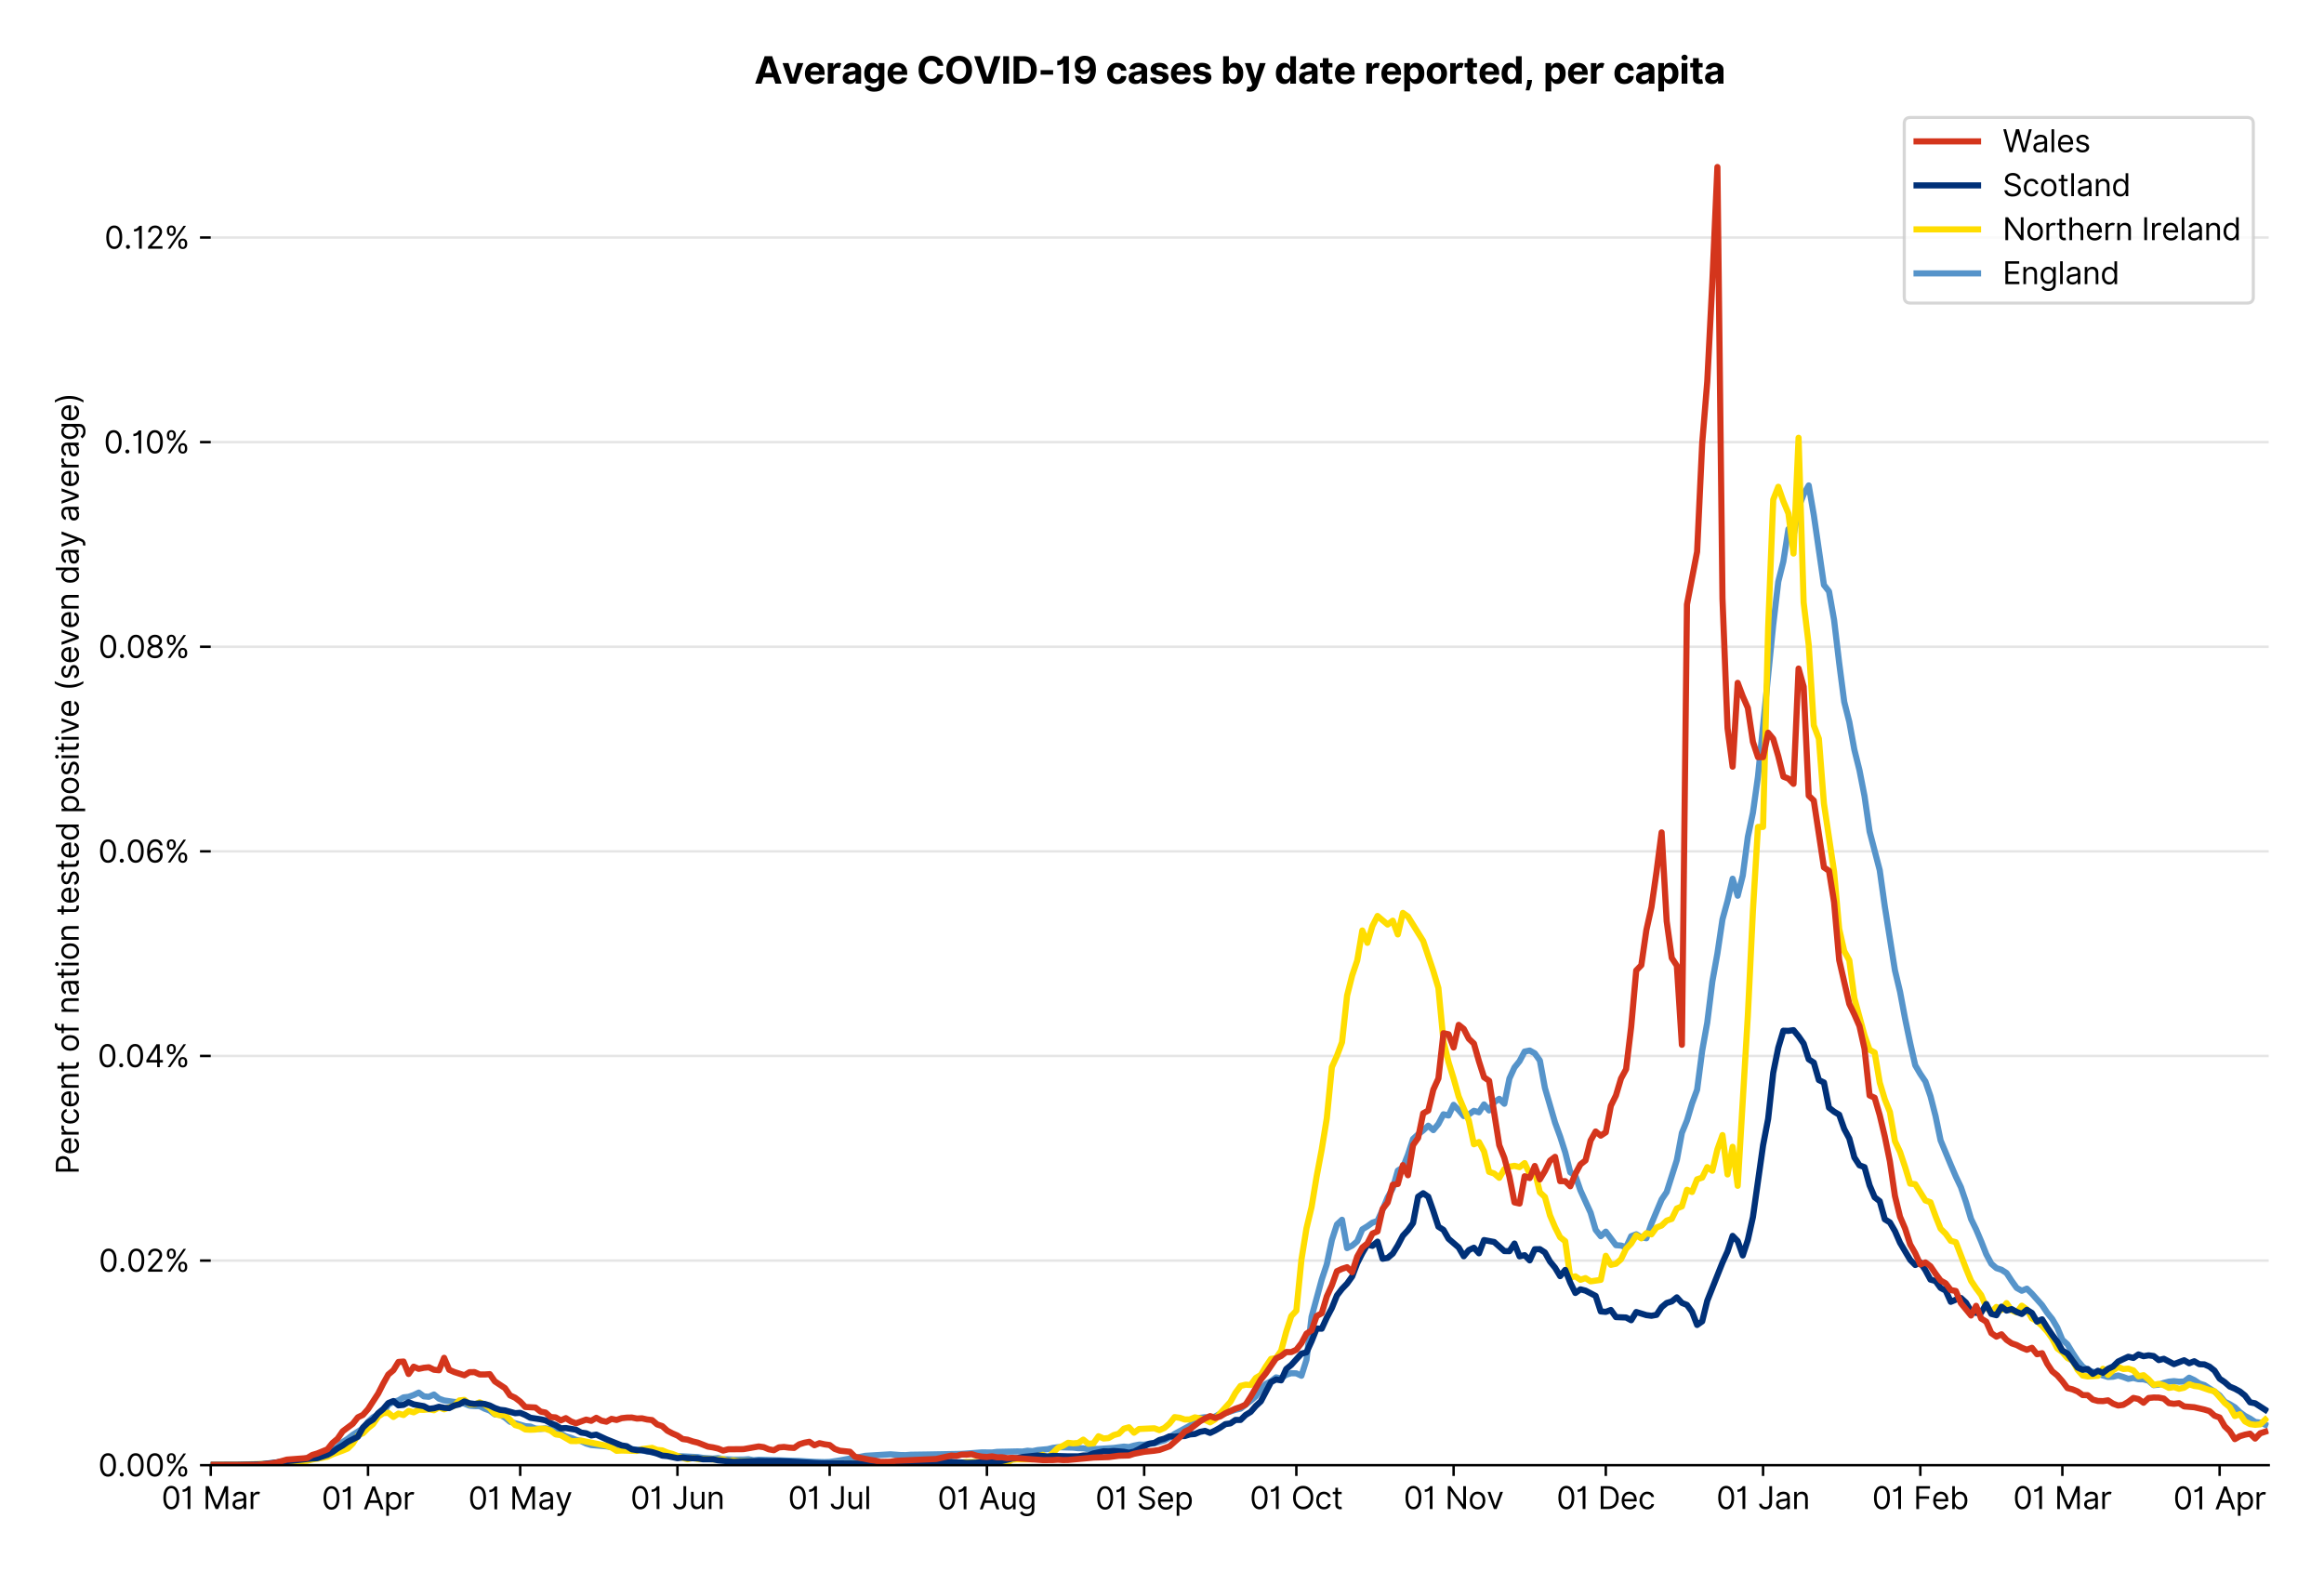 <?xml version="1.0" encoding="utf-8" standalone="no"?>
<!DOCTYPE svg PUBLIC "-//W3C//DTD SVG 1.1//EN"
  "http://www.w3.org/Graphics/SVG/1.1/DTD/svg11.dtd">
<svg version="1.1" viewBox="0 0 756.175 511.276" xmlns="http://www.w3.org/2000/svg" xmlns:xlink="http://www.w3.org/1999/xlink">
 <defs>
  <style type="text/css">*{stroke-linecap:butt;stroke-linejoin:round;}</style>
 </defs>
 <g id="figure_1">
  <g id="patch_1">
   <path d="M 0 511.276 
L 756.175 511.276 
L 756.175 0 
L 0 0 
z
" style="fill:#ffffff;"/>
  </g>
  <g id="axes_1">
   <g id="patch_2">
    <path d="M 68.575 476.745 
L 738.175 476.745 
L 738.175 33.225 
L 68.575 33.225 
z
" style="fill:#ffffff;"/>
   </g>
   <g id="matplotlib.axis_1">
    <g id="xtick_1">
     <g id="line2d_1">
      <defs>
       <path d="M 0 0 
L 0 3.5 
" id="m7017a70783" style="stroke:#000000;stroke-width:0.8;"/>
      </defs>
      <g>
       <use style="stroke:#000000;stroke-width:0.8;" x="68.575" xlink:href="#m7017a70783" y="476.745"/>
      </g>
     </g>
     <g id="text_1">
      <!-- 01 Mar -->
      <g transform="translate(52.538 491.018)scale(0.1 -0.1)">
       <defs>
        <path d="M 2000 -64 
Q 1230 -64 806 561 
Q 382 1186 382 2327 
Q 382 3459 809 4088 
Q 1236 4718 2000 4718 
Q 2764 4718 3191 4088 
Q 3618 3459 3618 2327 
Q 3618 1186 3194 561 
Q 2771 -64 2000 -64 
z
M 2000 436 
Q 2509 436 2791 927 
Q 3073 1418 3073 2327 
Q 3073 3234 2789 3730 
Q 2505 4227 2000 4227 
Q 1496 4227 1211 3730 
Q 927 3234 927 2327 
Q 927 1418 1210 927 
Q 1493 436 2000 436 
z
" id="Inter-Regular-30" transform="scale(0.016)"/>
        <path d="M 1973 4655 
L 1973 0 
L 1409 0 
L 1409 3836 
L 1373 3836 
Q 1341 3773 1209 3692 
Q 1077 3611 868 3551 
Q 659 3491 391 3491 
L 391 3964 
Q 661 3964 859 4061 
Q 1057 4159 1190 4291 
Q 1323 4423 1392 4529 
Q 1461 4636 1473 4655 
L 1973 4655 
z
" id="Inter-Regular-31" transform="scale(0.016)"/>
        <path id="Inter-Regular-20" transform="scale(0.016)"/>
        <path d="M 564 4655 
L 1236 4655 
L 2818 791 
L 2873 791 
L 4455 4655 
L 5127 4655 
L 5127 0 
L 4600 0 
L 4600 3536 
L 4555 3536 
L 3100 0 
L 2591 0 
L 1136 3536 
L 1091 3536 
L 1091 0 
L 564 0 
L 564 4655 
z
" id="Inter-Regular-4d" transform="scale(0.016)"/>
        <path d="M 1518 -82 
Q 1186 -82 916 44 
Q 646 170 486 410 
Q 327 650 327 991 
Q 327 1291 445 1478 
Q 564 1666 761 1773 
Q 959 1880 1199 1933 
Q 1439 1986 1682 2018 
Q 2000 2059 2199 2080 
Q 2398 2102 2490 2154 
Q 2582 2207 2582 2336 
L 2582 2355 
Q 2582 2691 2399 2877 
Q 2216 3064 1846 3064 
Q 1461 3064 1243 2895 
Q 1025 2727 936 2536 
L 427 2718 
Q 564 3036 792 3214 
Q 1021 3393 1292 3464 
Q 1564 3536 1827 3536 
Q 1996 3536 2215 3496 
Q 2434 3457 2640 3334 
Q 2846 3211 2982 2963 
Q 3118 2716 3118 2300 
L 3118 0 
L 2582 0 
L 2582 473 
L 2555 473 
Q 2500 359 2373 229 
Q 2246 100 2034 9 
Q 1823 -82 1518 -82 
z
M 1600 400 
Q 1918 400 2137 525 
Q 2357 650 2469 847 
Q 2582 1045 2582 1264 
L 2582 1755 
Q 2548 1714 2433 1681 
Q 2318 1648 2169 1624 
Q 2021 1600 1881 1583 
Q 1741 1566 1655 1555 
Q 1446 1527 1265 1467 
Q 1084 1407 974 1287 
Q 864 1168 864 964 
Q 864 684 1072 542 
Q 1280 400 1600 400 
z
" id="Inter-Regular-61" transform="scale(0.016)"/>
        <path d="M 491 0 
L 491 3491 
L 1009 3491 
L 1009 2964 
L 1046 2964 
Q 1139 3223 1389 3384 
Q 1639 3545 1955 3545 
Q 2100 3545 2209 3511 
Q 2318 3477 2400 3418 
L 2218 2964 
Q 2161 2993 2085 3010 
Q 2009 3027 1909 3027 
Q 1527 3027 1277 2794 
Q 1027 2561 1027 2209 
L 1027 0 
L 491 0 
z
" id="Inter-Regular-72" transform="scale(0.016)"/>
       </defs>
       <use xlink:href="#Inter-Regular-30"/>
       <use x="62.5" xlink:href="#Inter-Regular-31"/>
       <use x="106.676" xlink:href="#Inter-Regular-20"/>
       <use x="134.801" xlink:href="#Inter-Regular-4d"/>
       <use x="225.994" xlink:href="#Inter-Regular-61"/>
       <use x="282.386" xlink:href="#Inter-Regular-72"/>
      </g>
     </g>
    </g>
    <g id="xtick_2">
     <g id="line2d_2">
      <g>
       <use style="stroke:#000000;stroke-width:0.8;" x="119.744" xlink:href="#m7017a70783" y="476.745"/>
      </g>
     </g>
     <g id="text_2">
      <!-- 01 Apr -->
      <g transform="translate(104.658 491.117)scale(0.1 -0.1)">
       <defs>
        <path d="M 755 0 
L 164 0 
L 1873 4655 
L 2455 4655 
L 4164 0 
L 3573 0 
L 3105 1318 
L 1223 1318 
L 755 0 
z
M 1400 1818 
L 2927 1818 
L 2182 3918 
L 2146 3918 
L 1400 1818 
z
" id="Inter-Regular-41" transform="scale(0.016)"/>
        <path d="M 491 -1309 
L 491 3491 
L 1009 3491 
L 1009 2936 
L 1073 2936 
Q 1132 3027 1237 3169 
Q 1343 3311 1542 3423 
Q 1741 3536 2082 3536 
Q 2523 3536 2859 3315 
Q 3196 3095 3384 2690 
Q 3573 2286 3573 1736 
Q 3573 1182 3384 776 
Q 3196 370 2861 148 
Q 2527 -73 2091 -73 
Q 1755 -73 1552 39 
Q 1350 152 1241 296 
Q 1132 441 1073 536 
L 1027 536 
L 1027 -1309 
L 491 -1309 
z
M 1018 1745 
Q 1018 1152 1276 780 
Q 1534 409 2018 409 
Q 2355 409 2581 587 
Q 2807 766 2921 1069 
Q 3036 1373 3036 1745 
Q 3036 2114 2923 2410 
Q 2811 2707 2585 2881 
Q 2359 3055 2018 3055 
Q 1527 3055 1272 2693 
Q 1018 2332 1018 1745 
z
" id="Inter-Regular-70" transform="scale(0.016)"/>
       </defs>
       <use xlink:href="#Inter-Regular-30"/>
       <use x="62.5" xlink:href="#Inter-Regular-31"/>
       <use x="106.676" xlink:href="#Inter-Regular-20"/>
       <use x="134.801" xlink:href="#Inter-Regular-41"/>
       <use x="202.415" xlink:href="#Inter-Regular-70"/>
       <use x="263.352" xlink:href="#Inter-Regular-72"/>
      </g>
     </g>
    </g>
    <g id="xtick_3">
     <g id="line2d_3">
      <g>
       <use style="stroke:#000000;stroke-width:0.8;" x="169.262" xlink:href="#m7017a70783" y="476.745"/>
      </g>
     </g>
     <g id="text_3">
      <!-- 01 May -->
      <g transform="translate(152.359 491.117)scale(0.1 -0.1)">
       <defs>
        <path d="M 818 -1355 
Q 682 -1355 575 -1333 
Q 468 -1311 427 -1291 
L 564 -818 
Q 857 -893 1053 -814 
Q 1250 -736 1391 -345 
L 1509 -18 
L 218 3491 
L 800 3491 
L 1764 709 
L 1800 709 
L 2764 3491 
L 3346 3491 
L 1846 -564 
Q 1550 -1355 818 -1355 
z
" id="Inter-Regular-79" transform="scale(0.016)"/>
       </defs>
       <use xlink:href="#Inter-Regular-30"/>
       <use x="62.5" xlink:href="#Inter-Regular-31"/>
       <use x="106.676" xlink:href="#Inter-Regular-20"/>
       <use x="134.801" xlink:href="#Inter-Regular-4d"/>
       <use x="225.994" xlink:href="#Inter-Regular-61"/>
       <use x="282.386" xlink:href="#Inter-Regular-79"/>
      </g>
     </g>
    </g>
    <g id="xtick_4">
     <g id="line2d_4">
      <g>
       <use style="stroke:#000000;stroke-width:0.8;" x="220.43" xlink:href="#m7017a70783" y="476.745"/>
      </g>
     </g>
     <g id="text_4">
      <!-- 01 Jun -->
      <g transform="translate(205.146 491.018)scale(0.1 -0.1)">
       <defs>
        <path d="M 2346 4655 
L 2909 4655 
L 2909 1327 
Q 2909 657 2549 296 
Q 2189 -64 1582 -64 
Q 1200 -64 902 76 
Q 605 216 434 475 
Q 264 734 264 1091 
L 818 1091 
Q 818 795 1034 615 
Q 1250 436 1582 436 
Q 1948 436 2147 664 
Q 2346 893 2346 1327 
L 2346 4655 
z
" id="Inter-Regular-4a" transform="scale(0.016)"/>
        <path d="M 2691 1427 
L 2691 3491 
L 3227 3491 
L 3227 0 
L 2691 0 
L 2691 591 
L 2655 591 
Q 2532 325 2273 140 
Q 2014 -45 1618 -45 
Q 1127 -45 809 280 
Q 491 605 491 1273 
L 491 3491 
L 1027 3491 
L 1027 1309 
Q 1027 927 1242 700 
Q 1457 473 1791 473 
Q 1991 473 2199 575 
Q 2407 677 2549 888 
Q 2691 1100 2691 1427 
z
" id="Inter-Regular-75" transform="scale(0.016)"/>
        <path d="M 1027 2100 
L 1027 0 
L 491 0 
L 491 3491 
L 1009 3491 
L 1009 2945 
L 1055 2945 
Q 1177 3211 1427 3373 
Q 1677 3536 2073 3536 
Q 2602 3536 2928 3211 
Q 3255 2886 3255 2218 
L 3255 0 
L 2718 0 
L 2718 2182 
Q 2718 2593 2504 2824 
Q 2291 3055 1918 3055 
Q 1534 3055 1280 2806 
Q 1027 2557 1027 2100 
z
" id="Inter-Regular-6e" transform="scale(0.016)"/>
       </defs>
       <use xlink:href="#Inter-Regular-30"/>
       <use x="62.5" xlink:href="#Inter-Regular-31"/>
       <use x="106.676" xlink:href="#Inter-Regular-20"/>
       <use x="134.801" xlink:href="#Inter-Regular-4a"/>
       <use x="189.063" xlink:href="#Inter-Regular-75"/>
       <use x="247.159" xlink:href="#Inter-Regular-6e"/>
      </g>
     </g>
    </g>
    <g id="xtick_5">
     <g id="line2d_5">
      <g>
       <use style="stroke:#000000;stroke-width:0.8;" x="269.948" xlink:href="#m7017a70783" y="476.745"/>
      </g>
     </g>
     <g id="text_5">
      <!-- 01 Jul -->
      <g transform="translate(256.405 491.018)scale(0.1 -0.1)">
       <defs>
        <path d="M 1027 4655 
L 1027 0 
L 491 0 
L 491 4655 
L 1027 4655 
z
" id="Inter-Regular-6c" transform="scale(0.016)"/>
       </defs>
       <use xlink:href="#Inter-Regular-30"/>
       <use x="62.5" xlink:href="#Inter-Regular-31"/>
       <use x="106.676" xlink:href="#Inter-Regular-20"/>
       <use x="134.801" xlink:href="#Inter-Regular-4a"/>
       <use x="189.063" xlink:href="#Inter-Regular-75"/>
       <use x="247.159" xlink:href="#Inter-Regular-6c"/>
      </g>
     </g>
    </g>
    <g id="xtick_6">
     <g id="line2d_6">
      <g>
       <use style="stroke:#000000;stroke-width:0.8;" x="321.117" xlink:href="#m7017a70783" y="476.745"/>
      </g>
     </g>
     <g id="text_6">
      <!-- 01 Aug -->
      <g transform="translate(305.045 491.117)scale(0.1 -0.1)">
       <defs>
        <path d="M 1900 -1382 
Q 1316 -1382 976 -1169 
Q 636 -957 473 -682 
L 900 -382 
Q 973 -477 1084 -601 
Q 1196 -725 1390 -817 
Q 1584 -909 1900 -909 
Q 2323 -909 2598 -704 
Q 2873 -500 2873 -64 
L 2873 645 
L 2827 645 
Q 2768 550 2660 410 
Q 2552 270 2351 162 
Q 2150 55 1809 55 
Q 1386 55 1051 255 
Q 716 455 521 836 
Q 327 1218 327 1764 
Q 327 2300 516 2699 
Q 705 3098 1041 3317 
Q 1377 3536 1818 3536 
Q 2159 3536 2360 3423 
Q 2561 3311 2669 3169 
Q 2777 3027 2836 2936 
L 2891 2936 
L 2891 3491 
L 3409 3491 
L 3409 -100 
Q 3409 -550 3205 -833 
Q 3002 -1116 2660 -1249 
Q 2318 -1382 1900 -1382 
z
M 1882 536 
Q 2366 536 2624 864 
Q 2882 1193 2882 1773 
Q 2882 2339 2627 2697 
Q 2373 3055 1882 3055 
Q 1541 3055 1315 2882 
Q 1089 2709 976 2418 
Q 864 2127 864 1773 
Q 864 1227 1120 881 
Q 1377 536 1882 536 
z
" id="Inter-Regular-67" transform="scale(0.016)"/>
       </defs>
       <use xlink:href="#Inter-Regular-30"/>
       <use x="62.5" xlink:href="#Inter-Regular-31"/>
       <use x="106.676" xlink:href="#Inter-Regular-20"/>
       <use x="134.801" xlink:href="#Inter-Regular-41"/>
       <use x="202.415" xlink:href="#Inter-Regular-75"/>
       <use x="260.511" xlink:href="#Inter-Regular-67"/>
      </g>
     </g>
    </g>
    <g id="xtick_7">
     <g id="line2d_7">
      <g>
       <use style="stroke:#000000;stroke-width:0.8;" x="372.286" xlink:href="#m7017a70783" y="476.745"/>
      </g>
     </g>
     <g id="text_7">
      <!-- 01 Sep -->
      <g transform="translate(356.398 491.117)scale(0.1 -0.1)">
       <defs>
        <path d="M 3109 3491 
Q 3068 3836 2777 4027 
Q 2486 4218 2064 4218 
Q 1600 4218 1318 3999 
Q 1036 3780 1036 3445 
Q 1036 3195 1189 3042 
Q 1343 2889 1553 2803 
Q 1764 2718 1936 2673 
L 2409 2545 
Q 2591 2498 2815 2414 
Q 3039 2330 3244 2185 
Q 3450 2041 3584 1816 
Q 3718 1591 3718 1264 
Q 3718 886 3521 581 
Q 3325 277 2949 97 
Q 2573 -82 2036 -82 
Q 1286 -82 845 272 
Q 405 627 364 1200 
L 946 1200 
Q 968 936 1124 764 
Q 1280 593 1519 510 
Q 1759 427 2036 427 
Q 2359 427 2616 533 
Q 2873 639 3023 828 
Q 3173 1018 3173 1273 
Q 3173 1505 3043 1650 
Q 2914 1795 2702 1886 
Q 2491 1977 2246 2045 
L 1673 2209 
Q 1127 2366 809 2657 
Q 491 2948 491 3418 
Q 491 3809 703 4101 
Q 916 4393 1276 4555 
Q 1636 4718 2082 4718 
Q 2532 4718 2882 4558 
Q 3232 4398 3437 4120 
Q 3643 3843 3655 3491 
L 3109 3491 
z
" id="Inter-Regular-53" transform="scale(0.016)"/>
        <path d="M 1955 -73 
Q 1450 -73 1085 151 
Q 721 375 524 778 
Q 327 1182 327 1718 
Q 327 2255 524 2665 
Q 721 3075 1074 3305 
Q 1427 3536 1900 3536 
Q 2173 3536 2439 3445 
Q 2705 3355 2923 3151 
Q 3141 2948 3270 2614 
Q 3400 2280 3400 1791 
L 3400 1564 
L 866 1564 
Q 884 1005 1183 707 
Q 1482 409 1955 409 
Q 2271 409 2498 545 
Q 2725 682 2827 955 
L 3346 809 
Q 3223 414 2854 170 
Q 2486 -73 1955 -73 
z
M 866 2027 
L 2855 2027 
Q 2855 2470 2595 2762 
Q 2336 3055 1900 3055 
Q 1593 3055 1368 2911 
Q 1143 2768 1013 2533 
Q 884 2298 866 2027 
z
" id="Inter-Regular-65" transform="scale(0.016)"/>
       </defs>
       <use xlink:href="#Inter-Regular-30"/>
       <use x="62.5" xlink:href="#Inter-Regular-31"/>
       <use x="106.676" xlink:href="#Inter-Regular-20"/>
       <use x="134.801" xlink:href="#Inter-Regular-53"/>
       <use x="198.58" xlink:href="#Inter-Regular-65"/>
       <use x="256.818" xlink:href="#Inter-Regular-70"/>
      </g>
     </g>
    </g>
    <g id="xtick_8">
     <g id="line2d_8">
      <g>
       <use style="stroke:#000000;stroke-width:0.8;" x="421.804" xlink:href="#m7017a70783" y="476.745"/>
      </g>
     </g>
     <g id="text_8">
      <!-- 01 Oct -->
      <g transform="translate(406.647 491.018)scale(0.1 -0.1)">
       <defs>
        <path d="M 4491 2327 
Q 4491 1591 4225 1054 
Q 3959 518 3495 227 
Q 3032 -64 2436 -64 
Q 1841 -64 1377 227 
Q 914 518 648 1054 
Q 382 1591 382 2327 
Q 382 3064 648 3600 
Q 914 4136 1377 4427 
Q 1841 4718 2436 4718 
Q 3032 4718 3495 4427 
Q 3959 4136 4225 3600 
Q 4491 3064 4491 2327 
z
M 3946 2327 
Q 3946 2932 3744 3348 
Q 3543 3764 3201 3977 
Q 2859 4191 2436 4191 
Q 2014 4191 1672 3977 
Q 1330 3764 1128 3348 
Q 927 2932 927 2327 
Q 927 1723 1128 1307 
Q 1330 891 1672 677 
Q 2014 464 2436 464 
Q 2859 464 3201 677 
Q 3543 891 3744 1307 
Q 3946 1723 3946 2327 
z
" id="Inter-Regular-4f" transform="scale(0.016)"/>
        <path d="M 1909 -73 
Q 1418 -73 1063 159 
Q 709 391 518 798 
Q 327 1205 327 1727 
Q 327 2259 524 2667 
Q 721 3075 1074 3305 
Q 1427 3536 1900 3536 
Q 2268 3536 2563 3400 
Q 2859 3264 3047 3018 
Q 3236 2773 3282 2445 
L 2746 2445 
Q 2684 2684 2474 2869 
Q 2264 3055 1909 3055 
Q 1439 3055 1151 2697 
Q 864 2339 864 1745 
Q 864 1139 1148 774 
Q 1432 409 1909 409 
Q 2223 409 2447 570 
Q 2671 732 2746 1018 
L 3282 1018 
Q 3236 709 3058 462 
Q 2880 216 2588 71 
Q 2296 -73 1909 -73 
z
" id="Inter-Regular-63" transform="scale(0.016)"/>
        <path d="M 2009 3491 
L 2009 3036 
L 1264 3036 
L 1264 1000 
Q 1264 773 1331 660 
Q 1398 548 1503 510 
Q 1609 473 1727 473 
Q 1816 473 1873 483 
Q 1930 493 1964 500 
L 2073 18 
Q 2018 -2 1920 -23 
Q 1823 -45 1673 -45 
Q 1446 -45 1228 52 
Q 1011 150 869 350 
Q 727 550 727 855 
L 727 3036 
L 200 3036 
L 200 3491 
L 727 3491 
L 727 4327 
L 1264 4327 
L 1264 3491 
L 2009 3491 
z
" id="Inter-Regular-74" transform="scale(0.016)"/>
       </defs>
       <use xlink:href="#Inter-Regular-30"/>
       <use x="62.5" xlink:href="#Inter-Regular-31"/>
       <use x="106.676" xlink:href="#Inter-Regular-20"/>
       <use x="134.801" xlink:href="#Inter-Regular-4f"/>
       <use x="210.938" xlink:href="#Inter-Regular-63"/>
       <use x="266.761" xlink:href="#Inter-Regular-74"/>
      </g>
     </g>
    </g>
    <g id="xtick_9">
     <g id="line2d_9">
      <g>
       <use style="stroke:#000000;stroke-width:0.8;" x="472.972" xlink:href="#m7017a70783" y="476.745"/>
      </g>
     </g>
     <g id="text_9">
      <!-- 01 Nov -->
      <g transform="translate(456.701 491.018)scale(0.1 -0.1)">
       <defs>
        <path d="M 4255 4655 
L 4255 0 
L 3709 0 
L 1173 3655 
L 1127 3655 
L 1127 0 
L 564 0 
L 564 4655 
L 1109 4655 
L 3655 991 
L 3700 991 
L 3700 4655 
L 4255 4655 
z
" id="Inter-Regular-4e" transform="scale(0.016)"/>
        <path d="M 1909 -73 
Q 1436 -73 1080 152 
Q 725 377 526 781 
Q 327 1186 327 1727 
Q 327 2273 526 2679 
Q 725 3086 1080 3311 
Q 1436 3536 1909 3536 
Q 2382 3536 2737 3311 
Q 3093 3086 3292 2679 
Q 3491 2273 3491 1727 
Q 3491 1186 3292 781 
Q 3093 377 2737 152 
Q 2382 -73 1909 -73 
z
M 1909 409 
Q 2268 409 2500 593 
Q 2732 777 2843 1077 
Q 2955 1377 2955 1727 
Q 2955 2077 2843 2379 
Q 2732 2682 2500 2868 
Q 2268 3055 1909 3055 
Q 1550 3055 1318 2868 
Q 1086 2682 975 2379 
Q 864 2077 864 1727 
Q 864 1377 975 1077 
Q 1086 777 1318 593 
Q 1550 409 1909 409 
z
" id="Inter-Regular-6f" transform="scale(0.016)"/>
        <path d="M 3346 3491 
L 2055 0 
L 1509 0 
L 218 3491 
L 800 3491 
L 1764 709 
L 1800 709 
L 2764 3491 
L 3346 3491 
z
" id="Inter-Regular-76" transform="scale(0.016)"/>
       </defs>
       <use xlink:href="#Inter-Regular-30"/>
       <use x="62.5" xlink:href="#Inter-Regular-31"/>
       <use x="106.676" xlink:href="#Inter-Regular-20"/>
       <use x="134.801" xlink:href="#Inter-Regular-4e"/>
       <use x="210.085" xlink:href="#Inter-Regular-6f"/>
       <use x="269.744" xlink:href="#Inter-Regular-76"/>
      </g>
     </g>
    </g>
    <g id="xtick_10">
     <g id="line2d_10">
      <g>
       <use style="stroke:#000000;stroke-width:0.8;" x="522.49" xlink:href="#m7017a70783" y="476.745"/>
      </g>
     </g>
     <g id="text_10">
      <!-- 01 Dec -->
      <g transform="translate(506.454 491.018)scale(0.1 -0.1)">
       <defs>
        <path d="M 2000 0 
L 564 0 
L 564 4655 
L 2064 4655 
Q 2741 4655 3223 4376 
Q 3705 4098 3961 3578 
Q 4218 3059 4218 2336 
Q 4218 1609 3959 1085 
Q 3700 561 3204 280 
Q 2709 0 2000 0 
z
M 1127 500 
L 1964 500 
Q 2830 500 3251 992 
Q 3673 1484 3673 2336 
Q 3673 3182 3259 3668 
Q 2846 4155 2027 4155 
L 1127 4155 
L 1127 500 
z
" id="Inter-Regular-44" transform="scale(0.016)"/>
       </defs>
       <use xlink:href="#Inter-Regular-30"/>
       <use x="62.5" xlink:href="#Inter-Regular-31"/>
       <use x="106.676" xlink:href="#Inter-Regular-20"/>
       <use x="134.801" xlink:href="#Inter-Regular-44"/>
       <use x="206.676" xlink:href="#Inter-Regular-65"/>
       <use x="264.915" xlink:href="#Inter-Regular-63"/>
      </g>
     </g>
    </g>
    <g id="xtick_11">
     <g id="line2d_11">
      <g>
       <use style="stroke:#000000;stroke-width:0.8;" x="573.659" xlink:href="#m7017a70783" y="476.745"/>
      </g>
     </g>
     <g id="text_11">
      <!-- 01 Jan -->
      <g transform="translate(558.46 491.018)scale(0.1 -0.1)">
       <use xlink:href="#Inter-Regular-30"/>
       <use x="62.5" xlink:href="#Inter-Regular-31"/>
       <use x="106.676" xlink:href="#Inter-Regular-20"/>
       <use x="134.801" xlink:href="#Inter-Regular-4a"/>
       <use x="189.063" xlink:href="#Inter-Regular-61"/>
       <use x="245.455" xlink:href="#Inter-Regular-6e"/>
      </g>
     </g>
    </g>
    <g id="xtick_12">
     <g id="line2d_12">
      <g>
       <use style="stroke:#000000;stroke-width:0.8;" x="624.828" xlink:href="#m7017a70783" y="476.745"/>
      </g>
     </g>
     <g id="text_12">
      <!-- 01 Feb -->
      <g transform="translate(609.139 491.018)scale(0.1 -0.1)">
       <defs>
        <path d="M 564 0 
L 564 4655 
L 3355 4655 
L 3355 4155 
L 1127 4155 
L 1127 2582 
L 3146 2582 
L 3146 2082 
L 1127 2082 
L 1127 0 
L 564 0 
z
" id="Inter-Regular-46" transform="scale(0.016)"/>
        <path d="M 564 0 
L 564 4655 
L 1100 4655 
L 1100 2936 
L 1146 2936 
Q 1205 3027 1310 3169 
Q 1416 3311 1615 3423 
Q 1814 3536 2155 3536 
Q 2596 3536 2932 3315 
Q 3268 3095 3457 2690 
Q 3646 2286 3646 1736 
Q 3646 1182 3457 776 
Q 3268 370 2934 148 
Q 2600 -73 2164 -73 
Q 1827 -73 1625 39 
Q 1423 152 1314 296 
Q 1205 441 1146 536 
L 1082 536 
L 1082 0 
L 564 0 
z
M 1091 1745 
Q 1091 1152 1349 780 
Q 1607 409 2091 409 
Q 2427 409 2653 587 
Q 2880 766 2994 1069 
Q 3109 1373 3109 1745 
Q 3109 2114 2996 2410 
Q 2884 2707 2658 2881 
Q 2432 3055 2091 3055 
Q 1600 3055 1345 2693 
Q 1091 2332 1091 1745 
z
" id="Inter-Regular-62" transform="scale(0.016)"/>
       </defs>
       <use xlink:href="#Inter-Regular-30"/>
       <use x="62.5" xlink:href="#Inter-Regular-31"/>
       <use x="106.676" xlink:href="#Inter-Regular-20"/>
       <use x="134.801" xlink:href="#Inter-Regular-46"/>
       <use x="193.466" xlink:href="#Inter-Regular-65"/>
       <use x="251.705" xlink:href="#Inter-Regular-62"/>
      </g>
     </g>
    </g>
    <g id="xtick_13">
     <g id="line2d_13">
      <g>
       <use style="stroke:#000000;stroke-width:0.8;" x="671.045" xlink:href="#m7017a70783" y="476.745"/>
      </g>
     </g>
     <g id="text_13">
      <!-- 01 Mar -->
      <g transform="translate(655.008 491.018)scale(0.1 -0.1)">
       <use xlink:href="#Inter-Regular-30"/>
       <use x="62.5" xlink:href="#Inter-Regular-31"/>
       <use x="106.676" xlink:href="#Inter-Regular-20"/>
       <use x="134.801" xlink:href="#Inter-Regular-4d"/>
       <use x="225.994" xlink:href="#Inter-Regular-61"/>
       <use x="282.386" xlink:href="#Inter-Regular-72"/>
      </g>
     </g>
    </g>
    <g id="xtick_14">
     <g id="line2d_14">
      <g>
       <use style="stroke:#000000;stroke-width:0.8;" x="722.213" xlink:href="#m7017a70783" y="476.745"/>
      </g>
     </g>
     <g id="text_14">
      <!-- 01 Apr -->
      <g transform="translate(707.128 491.117)scale(0.1 -0.1)">
       <use xlink:href="#Inter-Regular-30"/>
       <use x="62.5" xlink:href="#Inter-Regular-31"/>
       <use x="106.676" xlink:href="#Inter-Regular-20"/>
       <use x="134.801" xlink:href="#Inter-Regular-41"/>
       <use x="202.415" xlink:href="#Inter-Regular-70"/>
       <use x="263.352" xlink:href="#Inter-Regular-72"/>
      </g>
     </g>
    </g>
   </g>
   <g id="matplotlib.axis_2">
    <g id="ytick_1">
     <g id="line2d_15">
      <path clip-path="url(#ped0768abe0)" d="M 68.575 476.745 
L 738.175 476.745 
" style="fill:none;stroke:#e5e5e5;stroke-linecap:square;stroke-width:0.8;"/>
     </g>
     <g id="line2d_16">
      <defs>
       <path d="M 0 0 
L -3.5 0 
" id="m933f871e6b" style="stroke:#000000;stroke-width:0.8;"/>
      </defs>
      <g>
       <use style="stroke:#000000;stroke-width:0.8;" x="68.575" xlink:href="#m933f871e6b" y="476.745"/>
      </g>
     </g>
     <g id="text_15">
      <!-- 0.00% -->
      <g transform="translate(31.944 480.382)scale(0.1 -0.1)">
       <defs>
        <path d="M 882 -36 
Q 714 -36 593 84 
Q 473 205 473 373 
Q 473 541 593 661 
Q 714 782 882 782 
Q 1050 782 1170 661 
Q 1291 541 1291 373 
Q 1291 205 1170 84 
Q 1050 -36 882 -36 
z
" id="Inter-Regular-2e" transform="scale(0.016)"/>
        <path d="M 2855 873 
L 2855 1118 
Q 2855 1373 2960 1585 
Q 3066 1798 3269 1926 
Q 3473 2055 3764 2055 
Q 4059 2055 4259 1926 
Q 4459 1798 4561 1585 
Q 4664 1373 4664 1118 
L 4664 873 
Q 4664 618 4560 405 
Q 4457 193 4256 64 
Q 4055 -64 3764 -64 
Q 3468 -64 3266 64 
Q 3064 193 2959 405 
Q 2855 618 2855 873 
z
M 536 3536 
L 536 3782 
Q 536 4036 642 4248 
Q 748 4461 951 4589 
Q 1155 4718 1446 4718 
Q 1741 4718 1941 4589 
Q 2141 4461 2243 4248 
Q 2346 4036 2346 3782 
L 2346 3536 
Q 2346 3282 2242 3069 
Q 2139 2857 1937 2728 
Q 1736 2600 1446 2600 
Q 1150 2600 948 2728 
Q 746 2857 641 3069 
Q 536 3282 536 3536 
z
M 709 0 
L 3909 4655 
L 4427 4655 
L 1227 0 
L 709 0 
z
M 3318 1118 
L 3318 873 
Q 3318 661 3418 494 
Q 3518 327 3764 327 
Q 4002 327 4101 494 
Q 4200 661 4200 873 
L 4200 1118 
Q 4200 1330 4104 1497 
Q 4009 1664 3764 1664 
Q 3525 1664 3421 1497 
Q 3318 1330 3318 1118 
z
M 1000 3782 
L 1000 3536 
Q 1000 3325 1100 3158 
Q 1200 2991 1446 2991 
Q 1684 2991 1783 3158 
Q 1882 3325 1882 3536 
L 1882 3782 
Q 1882 3993 1786 4160 
Q 1691 4327 1446 4327 
Q 1207 4327 1103 4160 
Q 1000 3993 1000 3782 
z
" id="Inter-Regular-25" transform="scale(0.016)"/>
       </defs>
       <use xlink:href="#Inter-Regular-30"/>
       <use x="62.5" xlink:href="#Inter-Regular-2e"/>
       <use x="90.057" xlink:href="#Inter-Regular-30"/>
       <use x="152.557" xlink:href="#Inter-Regular-30"/>
       <use x="215.057" xlink:href="#Inter-Regular-25"/>
      </g>
     </g>
    </g>
    <g id="ytick_2">
     <g id="line2d_17">
      <path clip-path="url(#ped0768abe0)" d="M 68.575 410.168 
L 738.175 410.168 
" style="fill:none;stroke:#e5e5e5;stroke-linecap:square;stroke-width:0.8;"/>
     </g>
     <g id="line2d_18">
      <g>
       <use style="stroke:#000000;stroke-width:0.8;" x="68.575" xlink:href="#m933f871e6b" y="410.168"/>
      </g>
     </g>
     <g id="text_16">
      <!-- 0.02% -->
      <g transform="translate(32.142 413.805)scale(0.1 -0.1)">
       <defs>
        <path d="M 482 0 
L 482 409 
L 2018 2091 
Q 2289 2386 2464 2605 
Q 2639 2825 2724 3019 
Q 2809 3214 2809 3427 
Q 2809 3795 2553 4011 
Q 2298 4227 1918 4227 
Q 1514 4227 1275 3985 
Q 1036 3743 1036 3345 
L 500 3345 
Q 500 3755 688 4064 
Q 877 4373 1203 4545 
Q 1530 4718 1936 4718 
Q 2346 4718 2661 4545 
Q 2977 4373 3156 4079 
Q 3336 3786 3336 3427 
Q 3336 3170 3244 2926 
Q 3152 2682 2926 2383 
Q 2700 2084 2300 1655 
L 1255 536 
L 1255 500 
L 3418 500 
L 3418 0 
L 482 0 
z
" id="Inter-Regular-32" transform="scale(0.016)"/>
       </defs>
       <use xlink:href="#Inter-Regular-30"/>
       <use x="62.5" xlink:href="#Inter-Regular-2e"/>
       <use x="90.057" xlink:href="#Inter-Regular-30"/>
       <use x="152.557" xlink:href="#Inter-Regular-32"/>
       <use x="213.068" xlink:href="#Inter-Regular-25"/>
      </g>
     </g>
    </g>
    <g id="ytick_3">
     <g id="line2d_19">
      <path clip-path="url(#ped0768abe0)" d="M 68.575 343.591 
L 738.175 343.591 
" style="fill:none;stroke:#e5e5e5;stroke-linecap:square;stroke-width:0.8;"/>
     </g>
     <g id="line2d_20">
      <g>
       <use style="stroke:#000000;stroke-width:0.8;" x="68.575" xlink:href="#m933f871e6b" y="343.591"/>
      </g>
     </g>
     <g id="text_17">
      <!-- 0.04% -->
      <g transform="translate(31.773 347.228)scale(0.1 -0.1)">
       <defs>
        <path d="M 373 955 
L 373 1418 
L 2418 4655 
L 3100 4655 
L 3100 1455 
L 3736 1455 
L 3736 955 
L 3100 955 
L 3100 0 
L 2564 0 
L 2564 955 
L 373 955 
z
M 2564 1455 
L 2564 3936 
L 2527 3936 
L 982 1491 
L 982 1455 
L 2564 1455 
z
" id="Inter-Regular-34" transform="scale(0.016)"/>
       </defs>
       <use xlink:href="#Inter-Regular-30"/>
       <use x="62.5" xlink:href="#Inter-Regular-2e"/>
       <use x="90.057" xlink:href="#Inter-Regular-30"/>
       <use x="152.557" xlink:href="#Inter-Regular-34"/>
       <use x="216.761" xlink:href="#Inter-Regular-25"/>
      </g>
     </g>
    </g>
    <g id="ytick_4">
     <g id="line2d_21">
      <path clip-path="url(#ped0768abe0)" d="M 68.575 277.014 
L 738.175 277.014 
" style="fill:none;stroke:#e5e5e5;stroke-linecap:square;stroke-width:0.8;"/>
     </g>
     <g id="line2d_22">
      <g>
       <use style="stroke:#000000;stroke-width:0.8;" x="68.575" xlink:href="#m933f871e6b" y="277.014"/>
      </g>
     </g>
     <g id="text_18">
      <!-- 0.06% -->
      <g transform="translate(31.958 280.651)scale(0.1 -0.1)">
       <defs>
        <path d="M 2027 -64 
Q 1741 -59 1454 45 
Q 1168 150 932 399 
Q 696 648 552 1074 
Q 409 1500 409 2145 
Q 409 3386 861 4056 
Q 1314 4727 2100 4727 
Q 2686 4727 3073 4384 
Q 3461 4041 3546 3491 
L 2991 3491 
Q 2914 3811 2691 4019 
Q 2468 4227 2100 4227 
Q 1559 4227 1249 3755 
Q 939 3284 936 2427 
L 973 2427 
Q 1164 2716 1461 2880 
Q 1759 3045 2118 3045 
Q 2518 3045 2850 2846 
Q 3182 2648 3382 2299 
Q 3582 1950 3582 1500 
Q 3582 1068 3389 710 
Q 3196 352 2847 142 
Q 2498 -68 2027 -64 
z
M 2027 436 
Q 2314 436 2542 579 
Q 2771 723 2903 964 
Q 3036 1205 3036 1500 
Q 3036 1789 2908 2026 
Q 2780 2264 2556 2404 
Q 2332 2545 2046 2545 
Q 1757 2545 1525 2397 
Q 1293 2250 1157 2010 
Q 1021 1770 1018 1491 
Q 1018 1214 1149 973 
Q 1280 732 1508 584 
Q 1736 436 2027 436 
z
" id="Inter-Regular-36" transform="scale(0.016)"/>
       </defs>
       <use xlink:href="#Inter-Regular-30"/>
       <use x="62.5" xlink:href="#Inter-Regular-2e"/>
       <use x="90.057" xlink:href="#Inter-Regular-30"/>
       <use x="152.557" xlink:href="#Inter-Regular-36"/>
       <use x="214.915" xlink:href="#Inter-Regular-25"/>
      </g>
     </g>
    </g>
    <g id="ytick_5">
     <g id="line2d_23">
      <path clip-path="url(#ped0768abe0)" d="M 68.575 210.437 
L 738.175 210.437 
" style="fill:none;stroke:#e5e5e5;stroke-linecap:square;stroke-width:0.8;"/>
     </g>
     <g id="line2d_24">
      <g>
       <use style="stroke:#000000;stroke-width:0.8;" x="68.575" xlink:href="#m933f871e6b" y="210.437"/>
      </g>
     </g>
     <g id="text_19">
      <!-- 0.08% -->
      <g transform="translate(32.028 214.074)scale(0.1 -0.1)">
       <defs>
        <path d="M 1973 -64 
Q 1505 -64 1147 103 
Q 789 270 589 564 
Q 389 859 391 1236 
Q 389 1532 507 1783 
Q 625 2034 830 2203 
Q 1036 2373 1291 2418 
L 1291 2445 
Q 957 2532 759 2821 
Q 561 3111 564 3482 
Q 561 3836 743 4115 
Q 925 4395 1244 4556 
Q 1564 4718 1973 4718 
Q 2377 4718 2695 4556 
Q 3014 4395 3197 4115 
Q 3380 3836 3382 3482 
Q 3380 3111 3181 2821 
Q 2982 2532 2655 2445 
L 2655 2418 
Q 2907 2373 3109 2203 
Q 3311 2034 3431 1783 
Q 3552 1532 3555 1236 
Q 3552 859 3351 564 
Q 3150 270 2794 103 
Q 2439 -64 1973 -64 
z
M 1973 436 
Q 2446 436 2722 662 
Q 2998 889 3000 1264 
Q 2998 1527 2864 1729 
Q 2730 1932 2499 2048 
Q 2268 2164 1973 2164 
Q 1675 2164 1442 2048 
Q 1209 1932 1076 1729 
Q 943 1527 946 1264 
Q 943 889 1218 662 
Q 1493 436 1973 436 
z
M 1973 2645 
Q 2348 2645 2591 2864 
Q 2834 3084 2836 3445 
Q 2834 3800 2596 4013 
Q 2359 4227 1973 4227 
Q 1582 4227 1344 4013 
Q 1107 3800 1109 3445 
Q 1107 3084 1349 2864 
Q 1591 2645 1973 2645 
z
" id="Inter-Regular-38" transform="scale(0.016)"/>
       </defs>
       <use xlink:href="#Inter-Regular-30"/>
       <use x="62.5" xlink:href="#Inter-Regular-2e"/>
       <use x="90.057" xlink:href="#Inter-Regular-30"/>
       <use x="152.557" xlink:href="#Inter-Regular-38"/>
       <use x="214.205" xlink:href="#Inter-Regular-25"/>
      </g>
     </g>
    </g>
    <g id="ytick_6">
     <g id="line2d_25">
      <path clip-path="url(#ped0768abe0)" d="M 68.575 143.86 
L 738.175 143.86 
" style="fill:none;stroke:#e5e5e5;stroke-linecap:square;stroke-width:0.8;"/>
     </g>
     <g id="line2d_26">
      <g>
       <use style="stroke:#000000;stroke-width:0.8;" x="68.575" xlink:href="#m933f871e6b" y="143.86"/>
      </g>
     </g>
     <g id="text_20">
      <!-- 0.10% -->
      <g transform="translate(33.777 147.497)scale(0.1 -0.1)">
       <use xlink:href="#Inter-Regular-30"/>
       <use x="62.5" xlink:href="#Inter-Regular-2e"/>
       <use x="90.057" xlink:href="#Inter-Regular-31"/>
       <use x="134.233" xlink:href="#Inter-Regular-30"/>
       <use x="196.733" xlink:href="#Inter-Regular-25"/>
      </g>
     </g>
    </g>
    <g id="ytick_7">
     <g id="line2d_27">
      <path clip-path="url(#ped0768abe0)" d="M 68.575 77.284 
L 738.175 77.284 
" style="fill:none;stroke:#e5e5e5;stroke-linecap:square;stroke-width:0.8;"/>
     </g>
     <g id="line2d_28">
      <g>
       <use style="stroke:#000000;stroke-width:0.8;" x="68.575" xlink:href="#m933f871e6b" y="77.284"/>
      </g>
     </g>
     <g id="text_21">
      <!-- 0.12% -->
      <g transform="translate(33.975 80.92)scale(0.1 -0.1)">
       <use xlink:href="#Inter-Regular-30"/>
       <use x="62.5" xlink:href="#Inter-Regular-2e"/>
       <use x="90.057" xlink:href="#Inter-Regular-31"/>
       <use x="134.233" xlink:href="#Inter-Regular-32"/>
       <use x="194.744" xlink:href="#Inter-Regular-25"/>
      </g>
     </g>
    </g>
    <g id="text_22">
     <!-- Percent of nation tested positive (seven day average) -->
     <g transform="translate(25.614 382.124)rotate(-90)scale(0.1 -0.1)">
      <defs>
       <path d="M 564 0 
L 564 4655 
L 2136 4655 
Q 2684 4655 3033 4458 
Q 3382 4261 3550 3927 
Q 3718 3593 3718 3182 
Q 3718 2770 3551 2434 
Q 3384 2098 3036 1899 
Q 2689 1700 2146 1700 
L 1127 1700 
L 1127 0 
L 564 0 
z
M 1127 2200 
L 2127 2200 
Q 2689 2200 2926 2482 
Q 3164 2764 3164 3182 
Q 3164 3602 2925 3878 
Q 2686 4155 2118 4155 
L 1127 4155 
L 1127 2200 
z
" id="Inter-Regular-50" transform="scale(0.016)"/>
       <path d="M 2046 3491 
L 2046 3036 
L 1264 3036 
L 1264 0 
L 727 0 
L 727 3036 
L 164 3036 
L 164 3491 
L 727 3491 
L 727 3973 
Q 727 4273 868 4473 
Q 1009 4673 1234 4773 
Q 1459 4873 1709 4873 
Q 1907 4873 2032 4841 
Q 2157 4809 2218 4782 
L 2064 4318 
Q 2023 4332 1951 4352 
Q 1880 4373 1764 4373 
Q 1498 4373 1381 4239 
Q 1264 4105 1264 3845 
L 1264 3491 
L 2046 3491 
z
" id="Inter-Regular-66" transform="scale(0.016)"/>
       <path d="M 491 0 
L 491 3491 
L 1027 3491 
L 1027 0 
L 491 0 
z
M 764 4073 
Q 607 4073 494 4179 
Q 382 4286 382 4436 
Q 382 4586 494 4693 
Q 607 4800 764 4800 
Q 921 4800 1033 4693 
Q 1146 4586 1146 4436 
Q 1146 4286 1033 4179 
Q 921 4073 764 4073 
z
" id="Inter-Regular-69" transform="scale(0.016)"/>
       <path d="M 2964 2709 
L 2482 2573 
Q 2411 2755 2245 2914 
Q 2080 3073 1727 3073 
Q 1407 3073 1194 2926 
Q 982 2780 982 2555 
Q 982 2355 1127 2239 
Q 1273 2123 1582 2045 
L 2100 1918 
Q 3027 1691 3027 973 
Q 3027 673 2855 436 
Q 2684 200 2377 63 
Q 2071 -73 1664 -73 
Q 1130 -73 780 159 
Q 430 391 336 836 
L 846 964 
Q 989 400 1655 400 
Q 2030 400 2251 560 
Q 2473 720 2473 945 
Q 2473 1316 1955 1436 
L 1373 1573 
Q 893 1686 669 1926 
Q 446 2166 446 2527 
Q 446 2823 613 3050 
Q 780 3277 1069 3406 
Q 1359 3536 1727 3536 
Q 2246 3536 2542 3309 
Q 2839 3082 2964 2709 
z
" id="Inter-Regular-73" transform="scale(0.016)"/>
       <path d="M 1809 -73 
Q 1373 -73 1039 148 
Q 705 370 516 776 
Q 327 1182 327 1736 
Q 327 2286 516 2690 
Q 705 3095 1041 3315 
Q 1377 3536 1818 3536 
Q 2159 3536 2358 3423 
Q 2557 3311 2662 3169 
Q 2768 3027 2827 2936 
L 2873 2936 
L 2873 4655 
L 3409 4655 
L 3409 0 
L 2891 0 
L 2891 536 
L 2827 536 
Q 2768 441 2659 296 
Q 2550 152 2348 39 
Q 2146 -73 1809 -73 
z
M 1882 409 
Q 2366 409 2624 780 
Q 2882 1152 2882 1745 
Q 2882 2332 2627 2693 
Q 2373 3055 1882 3055 
Q 1541 3055 1315 2881 
Q 1089 2707 976 2410 
Q 864 2114 864 1745 
Q 864 1373 978 1069 
Q 1093 766 1319 587 
Q 1546 409 1882 409 
z
" id="Inter-Regular-64" transform="scale(0.016)"/>
       <path d="M 682 1964 
Q 682 2823 906 3544 
Q 1130 4266 1546 4873 
L 2018 4873 
Q 1800 4573 1623 4095 
Q 1446 3618 1341 3061 
Q 1236 2505 1236 1964 
Q 1236 1423 1341 866 
Q 1446 309 1623 -168 
Q 1800 -645 2018 -945 
L 1546 -945 
Q 1130 -339 906 383 
Q 682 1105 682 1964 
z
" id="Inter-Regular-28" transform="scale(0.016)"/>
       <path d="M 1638 1940 
Q 1638 1081 1414 359 
Q 1191 -362 775 -969 
L 302 -969 
Q 520 -669 697 -191 
Q 875 286 979 842 
Q 1084 1399 1084 1940 
Q 1084 2481 979 3038 
Q 875 3595 697 4072 
Q 520 4549 302 4849 
L 775 4849 
Q 1191 4243 1414 3521 
Q 1638 2799 1638 1940 
z
" id="Inter-Regular-29" transform="scale(0.016)"/>
      </defs>
      <use xlink:href="#Inter-Regular-50"/>
      <use x="63.494" xlink:href="#Inter-Regular-65"/>
      <use x="121.733" xlink:href="#Inter-Regular-72"/>
      <use x="160.085" xlink:href="#Inter-Regular-63"/>
      <use x="215.909" xlink:href="#Inter-Regular-65"/>
      <use x="274.148" xlink:href="#Inter-Regular-6e"/>
      <use x="332.671" xlink:href="#Inter-Regular-74"/>
      <use x="369.034" xlink:href="#Inter-Regular-20"/>
      <use x="397.159" xlink:href="#Inter-Regular-6f"/>
      <use x="456.818" xlink:href="#Inter-Regular-66"/>
      <use x="492.898" xlink:href="#Inter-Regular-20"/>
      <use x="521.023" xlink:href="#Inter-Regular-6e"/>
      <use x="579.546" xlink:href="#Inter-Regular-61"/>
      <use x="635.938" xlink:href="#Inter-Regular-74"/>
      <use x="672.301" xlink:href="#Inter-Regular-69"/>
      <use x="696.023" xlink:href="#Inter-Regular-6f"/>
      <use x="755.682" xlink:href="#Inter-Regular-6e"/>
      <use x="814.205" xlink:href="#Inter-Regular-20"/>
      <use x="842.33" xlink:href="#Inter-Regular-74"/>
      <use x="878.693" xlink:href="#Inter-Regular-65"/>
      <use x="936.932" xlink:href="#Inter-Regular-73"/>
      <use x="989.205" xlink:href="#Inter-Regular-74"/>
      <use x="1025.568" xlink:href="#Inter-Regular-65"/>
      <use x="1083.807" xlink:href="#Inter-Regular-64"/>
      <use x="1145.881" xlink:href="#Inter-Regular-20"/>
      <use x="1174.006" xlink:href="#Inter-Regular-70"/>
      <use x="1234.943" xlink:href="#Inter-Regular-6f"/>
      <use x="1294.602" xlink:href="#Inter-Regular-73"/>
      <use x="1346.875" xlink:href="#Inter-Regular-69"/>
      <use x="1370.597" xlink:href="#Inter-Regular-74"/>
      <use x="1406.96" xlink:href="#Inter-Regular-69"/>
      <use x="1430.682" xlink:href="#Inter-Regular-76"/>
      <use x="1486.364" xlink:href="#Inter-Regular-65"/>
      <use x="1544.603" xlink:href="#Inter-Regular-20"/>
      <use x="1572.728" xlink:href="#Inter-Regular-28"/>
      <use x="1608.949" xlink:href="#Inter-Regular-73"/>
      <use x="1661.222" xlink:href="#Inter-Regular-65"/>
      <use x="1719.46" xlink:href="#Inter-Regular-76"/>
      <use x="1775.142" xlink:href="#Inter-Regular-65"/>
      <use x="1833.381" xlink:href="#Inter-Regular-6e"/>
      <use x="1891.904" xlink:href="#Inter-Regular-20"/>
      <use x="1920.029" xlink:href="#Inter-Regular-64"/>
      <use x="1982.103" xlink:href="#Inter-Regular-61"/>
      <use x="2038.495" xlink:href="#Inter-Regular-79"/>
      <use x="2094.176" xlink:href="#Inter-Regular-20"/>
      <use x="2122.301" xlink:href="#Inter-Regular-61"/>
      <use x="2178.694" xlink:href="#Inter-Regular-76"/>
      <use x="2234.375" xlink:href="#Inter-Regular-65"/>
      <use x="2292.614" xlink:href="#Inter-Regular-72"/>
      <use x="2330.966" xlink:href="#Inter-Regular-61"/>
      <use x="2387.358" xlink:href="#Inter-Regular-67"/>
      <use x="2448.296" xlink:href="#Inter-Regular-65"/>
      <use x="2506.535" xlink:href="#Inter-Regular-29"/>
     </g>
    </g>
   </g>
   <g id="line2d_29">
    <path clip-path="url(#ped0768abe0)" d="M -1 476.745 
L 76.828 476.639 
L 88.382 476.319 
L 94.985 475.703 
L 98.286 474.827 
L 99.936 474.431 
L 101.587 473.863 
L 103.238 473.625 
L 104.888 473.037 
L 106.539 472.279 
L 108.189 471.852 
L 109.84 470.809 
L 111.491 469.222 
L 113.141 468.153 
L 114.792 466.864 
L 118.093 464.777 
L 119.744 462.665 
L 121.394 461.167 
L 123.045 460.263 
L 124.695 459.611 
L 126.346 457.037 
L 127.997 456.134 
L 129.647 455.657 
L 131.298 454.679 
L 132.948 454.497 
L 134.599 453.917 
L 136.25 453.13 
L 137.9 454.343 
L 139.551 454.492 
L 141.201 453.752 
L 142.852 455.104 
L 144.503 455.678 
L 147.804 456.161 
L 149.454 456.216 
L 151.105 456.721 
L 152.756 457.369 
L 154.406 457.511 
L 156.057 457.54 
L 157.707 458.368 
L 159.358 458.978 
L 161.009 460.208 
L 162.659 460.323 
L 164.31 461.251 
L 165.96 462.617 
L 170.912 464.054 
L 172.563 464.167 
L 174.213 464.825 
L 175.864 464.949 
L 177.515 464.773 
L 179.165 465.07 
L 182.467 466.494 
L 184.117 467.349 
L 185.768 467.851 
L 187.418 468.506 
L 189.069 468.899 
L 190.72 469.696 
L 192.37 470.188 
L 197.322 470.616 
L 200.623 471.066 
L 202.274 471.349 
L 205.575 471.506 
L 208.876 471.95 
L 210.527 472.259 
L 213.828 472.723 
L 215.479 473.165 
L 220.43 473.78 
L 223.732 473.945 
L 227.033 474.112 
L 228.683 474.359 
L 231.985 474.607 
L 233.635 474.433 
L 235.286 474.77 
L 238.587 474.927 
L 241.888 474.915 
L 243.539 474.808 
L 245.189 475.145 
L 246.84 474.985 
L 253.442 475.168 
L 260.045 475.378 
L 264.997 475.676 
L 268.298 475.755 
L 269.948 475.696 
L 273.25 475.198 
L 276.551 474.575 
L 278.201 474.379 
L 281.503 473.699 
L 289.756 473.202 
L 293.057 473.456 
L 294.707 473.473 
L 296.358 473.342 
L 301.31 473.27 
L 312.864 473.066 
L 319.466 472.588 
L 322.768 472.616 
L 324.418 472.413 
L 331.021 472.27 
L 332.671 472.306 
L 334.322 472.042 
L 335.972 472.175 
L 337.623 471.822 
L 340.924 471.523 
L 342.575 471.111 
L 344.225 470.895 
L 349.177 471.031 
L 350.828 471.215 
L 352.478 471.236 
L 354.129 471.553 
L 355.78 471.447 
L 357.43 471.459 
L 362.382 471.136 
L 365.683 470.703 
L 367.334 470.845 
L 368.984 470.381 
L 370.635 470.051 
L 372.286 470.071 
L 373.936 469.764 
L 375.587 469.631 
L 378.888 468.66 
L 380.539 467.74 
L 382.189 466.575 
L 387.141 463.896 
L 390.442 461.357 
L 392.093 461.137 
L 393.744 461.364 
L 395.394 460.895 
L 397.045 459.958 
L 398.695 459.78 
L 401.997 458.717 
L 403.647 458.344 
L 406.948 455.781 
L 408.599 454.356 
L 410.25 451.953 
L 411.9 450.304 
L 413.551 449.458 
L 415.201 448.173 
L 416.852 448.543 
L 418.503 447.306 
L 420.153 446.822 
L 421.804 446.859 
L 423.454 447.641 
L 425.105 442.431 
L 426.756 428.483 
L 430.057 416.346 
L 431.707 411.384 
L 433.358 403.474 
L 435.009 398.426 
L 436.659 396.887 
L 438.31 406.118 
L 439.96 405.305 
L 441.611 403.901 
L 443.262 400.011 
L 444.912 399.008 
L 446.563 397.822 
L 448.213 397.255 
L 449.864 393.604 
L 451.515 389.618 
L 453.165 386.658 
L 454.816 380.899 
L 456.466 379.873 
L 458.117 375.699 
L 459.768 370.602 
L 461.418 369.096 
L 463.069 367.813 
L 464.719 366.28 
L 466.37 367.718 
L 468.021 365.703 
L 469.671 362.572 
L 471.322 362.968 
L 472.972 359.491 
L 474.623 361.2 
L 476.274 363.143 
L 477.924 362.62 
L 479.575 361.44 
L 481.225 361.907 
L 482.876 359.364 
L 484.527 361.314 
L 486.177 358.631 
L 487.828 357.539 
L 489.478 359.139 
L 491.129 350.939 
L 492.78 347.329 
L 494.43 345.282 
L 496.081 342.152 
L 497.731 341.825 
L 499.382 342.732 
L 501.033 345.081 
L 502.683 353.996 
L 505.984 365.299 
L 507.635 369.802 
L 509.286 374.95 
L 510.936 381.452 
L 512.587 382.547 
L 514.237 387.324 
L 517.539 394.572 
L 519.189 400.16 
L 520.84 402.239 
L 522.49 400.748 
L 525.792 405.154 
L 527.442 405.277 
L 529.093 405.832 
L 530.743 402.25 
L 532.394 401.613 
L 534.045 402.592 
L 535.695 402.899 
L 537.346 398.142 
L 540.647 390.294 
L 542.298 387.869 
L 545.599 377.474 
L 547.249 368.627 
L 548.9 364.589 
L 550.551 359.053 
L 552.201 354.569 
L 553.852 341.904 
L 555.502 332.728 
L 557.153 319.393 
L 558.804 310.256 
L 560.454 299.137 
L 562.105 293.132 
L 563.755 285.924 
L 565.406 291.446 
L 567.057 284.882 
L 568.707 272.314 
L 570.358 264.45 
L 572.008 252.665 
L 576.96 203.358 
L 578.611 189.275 
L 580.261 182.705 
L 581.912 172.14 
L 583.563 174.394 
L 585.213 165.092 
L 586.864 160.86 
L 588.514 157.955 
L 590.165 167.54 
L 593.466 190.335 
L 595.117 192.433 
L 596.767 201.74 
L 598.418 215.679 
L 600.069 228.376 
L 601.719 234.882 
L 603.37 243.964 
L 605.02 250.585 
L 606.671 259.023 
L 608.322 270.535 
L 611.623 283.163 
L 613.274 294.978 
L 616.575 315.76 
L 618.225 322.679 
L 619.876 331.47 
L 621.527 339.418 
L 623.177 346.621 
L 624.828 349.438 
L 626.478 351.887 
L 628.129 356.66 
L 629.78 363.126 
L 631.43 371.063 
L 634.731 378.984 
L 636.382 382.824 
L 638.033 386.292 
L 639.683 391.12 
L 641.334 396.635 
L 642.984 400.027 
L 644.635 403.918 
L 646.286 408.114 
L 647.936 411.207 
L 649.587 412.626 
L 651.237 413.154 
L 652.888 414.22 
L 654.539 416.757 
L 656.189 419.066 
L 657.84 419.988 
L 659.49 419.303 
L 661.141 420.945 
L 664.442 424.662 
L 666.093 427.114 
L 667.743 429.173 
L 669.394 431.985 
L 671.045 435.941 
L 672.695 437.429 
L 674.346 440.163 
L 675.996 442.681 
L 677.647 444.658 
L 679.298 445.848 
L 680.948 446.341 
L 682.599 447.046 
L 685.9 448.044 
L 687.551 447.959 
L 689.201 447.557 
L 690.852 448.046 
L 692.502 448.657 
L 694.153 448.352 
L 695.804 448.777 
L 697.454 448.807 
L 699.105 449.256 
L 700.755 450.709 
L 702.406 450.546 
L 704.057 449.967 
L 705.707 449.56 
L 707.358 449.398 
L 709.008 449.577 
L 710.659 449.515 
L 712.31 448.278 
L 713.96 449.055 
L 715.611 450.158 
L 717.261 450.694 
L 720.563 452.795 
L 722.213 454.064 
L 723.864 456.085 
L 725.514 456.901 
L 727.165 457.914 
L 728.816 459.499 
L 730.466 460.721 
L 732.117 461.586 
L 733.767 462.682 
L 735.418 462.888 
L 737.069 463.576 
L 737.069 463.576 
" style="fill:none;stroke:#5694ca;stroke-linecap:square;stroke-width:2;"/>
   </g>
   <g id="line2d_30">
    <path clip-path="url(#ped0768abe0)" d="M -1 476.745 
L 78.479 476.645 
L 81.78 476.444 
L 86.732 476.368 
L 88.382 476.167 
L 93.334 475.841 
L 94.985 475.59 
L 99.936 475.314 
L 101.587 474.887 
L 104.888 474.334 
L 106.539 473.983 
L 108.189 473.204 
L 111.491 471.999 
L 113.141 471.321 
L 114.792 469.663 
L 116.442 467.077 
L 118.093 466.348 
L 119.744 464.691 
L 121.394 463.36 
L 123.045 460.949 
L 124.695 459.819 
L 126.346 459.694 
L 127.997 461.05 
L 129.647 459.945 
L 131.298 460.422 
L 132.948 459.091 
L 134.599 459.543 
L 136.25 458.689 
L 137.9 458.739 
L 139.551 458.563 
L 141.201 458.865 
L 142.852 457.936 
L 144.503 458.563 
L 146.153 457.936 
L 147.804 457.433 
L 149.454 455.676 
L 151.105 455.5 
L 152.756 456.881 
L 154.406 457.006 
L 156.057 456.278 
L 157.707 457.057 
L 159.358 458.162 
L 161.009 460.095 
L 162.659 460.522 
L 164.31 460.422 
L 165.96 461.954 
L 167.611 463.686 
L 169.262 464.164 
L 170.912 465.118 
L 172.563 465.218 
L 174.213 465.143 
L 175.864 464.867 
L 177.515 464.917 
L 179.165 465.495 
L 180.816 466.725 
L 182.467 466.976 
L 185.768 468.885 
L 187.418 468.91 
L 189.069 468.734 
L 194.021 469.739 
L 197.322 470.417 
L 198.973 471.019 
L 200.623 472.074 
L 202.274 471.974 
L 207.226 472.099 
L 208.876 471.522 
L 212.177 471.12 
L 213.828 471.773 
L 215.479 471.923 
L 217.129 472.627 
L 218.78 473.079 
L 222.081 474.359 
L 223.732 474.811 
L 225.382 474.384 
L 227.033 474.736 
L 230.334 474.736 
L 231.985 474.887 
L 233.635 474.912 
L 235.286 474.786 
L 236.936 475.514 
L 238.587 475.188 
L 240.238 475.464 
L 243.539 475.489 
L 246.84 475.64 
L 248.491 475.715 
L 250.141 476.042 
L 260.045 476.469 
L 269.948 476.293 
L 271.599 476.142 
L 276.551 476.218 
L 278.201 476.368 
L 281.503 476.243 
L 284.804 476.343 
L 293.057 476.293 
L 296.358 475.59 
L 304.611 475.59 
L 307.912 475.891 
L 312.864 475.891 
L 314.515 475.715 
L 317.816 475.715 
L 319.466 475.841 
L 327.719 475.841 
L 329.37 474.962 
L 331.021 474.836 
L 335.972 474.836 
L 337.623 473.832 
L 339.274 473.355 
L 340.924 474.234 
L 342.575 472.752 
L 344.225 471.12 
L 345.876 470.442 
L 347.527 469.462 
L 349.177 469.638 
L 350.828 469.513 
L 352.478 468.433 
L 354.129 469.789 
L 355.78 469.638 
L 357.43 467.328 
L 359.081 468.056 
L 360.731 467.905 
L 362.382 466.951 
L 364.033 466.499 
L 365.683 464.867 
L 367.334 464.415 
L 368.984 466.173 
L 370.635 464.967 
L 375.587 464.741 
L 377.237 465.344 
L 378.888 464.616 
L 380.539 463.184 
L 382.189 461.1 
L 383.84 461.326 
L 385.49 461.878 
L 387.141 461.853 
L 388.792 461.175 
L 390.442 461.527 
L 392.093 462.004 
L 393.744 462.807 
L 395.394 461.828 
L 397.045 459.819 
L 400.346 456.153 
L 401.997 453.189 
L 403.647 450.954 
L 405.298 450.553 
L 406.948 450.653 
L 408.599 448.368 
L 410.25 447.363 
L 411.9 444.601 
L 413.551 442.165 
L 415.201 441.889 
L 416.852 439.503 
L 418.503 433.35 
L 420.153 428.227 
L 421.804 426.47 
L 423.454 409.87 
L 425.105 399.649 
L 426.756 392.743 
L 428.406 382.799 
L 430.057 374.034 
L 431.707 363.889 
L 433.358 347.214 
L 435.009 343.548 
L 436.659 339.128 
L 438.31 323.96 
L 439.96 317.405 
L 441.611 312.534 
L 443.262 302.765 
L 444.912 306.783 
L 446.563 301.283 
L 448.213 298.044 
L 451.515 300.831 
L 453.165 299.575 
L 454.816 304.046 
L 456.466 297.039 
L 458.117 298.219 
L 463.069 306.18 
L 466.37 315.974 
L 468.021 321.499 
L 469.671 338.726 
L 471.322 345.607 
L 472.972 350.906 
L 474.623 356.782 
L 477.924 364.642 
L 479.575 372.327 
L 481.225 371.598 
L 482.876 374.637 
L 484.527 381.292 
L 486.177 381.844 
L 487.828 383.251 
L 489.478 380.438 
L 491.129 379.634 
L 492.78 379.333 
L 494.43 379.76 
L 496.081 378.454 
L 497.731 381.97 
L 499.382 381.091 
L 501.033 387.947 
L 502.683 389.479 
L 504.334 395.455 
L 505.984 399.323 
L 507.635 402.587 
L 509.286 403.868 
L 510.936 415.671 
L 512.587 415.294 
L 514.237 416.424 
L 515.888 415.872 
L 517.539 416.927 
L 520.84 416.45 
L 522.49 408.614 
L 524.141 411.553 
L 525.792 411.201 
L 527.442 409.745 
L 529.093 406.329 
L 530.743 404.622 
L 532.394 401.935 
L 534.045 402.939 
L 535.695 401.256 
L 537.346 401.633 
L 538.996 399.398 
L 540.647 398.77 
L 542.298 397.163 
L 543.948 396.611 
L 545.599 393.22 
L 547.249 392.542 
L 548.9 387.143 
L 550.551 387.846 
L 552.201 383.728 
L 553.852 383.175 
L 555.502 379.76 
L 557.153 380.94 
L 558.804 373.984 
L 560.454 369.338 
L 562.105 382.146 
L 563.755 373.155 
L 565.406 385.837 
L 568.707 330.439 
L 570.358 296.386 
L 572.008 269.064 
L 573.659 269.064 
L 575.31 204.323 
L 576.96 162.586 
L 578.611 158.392 
L 580.261 163.113 
L 581.912 167.081 
L 583.563 180.115 
L 585.213 142.446 
L 586.864 196.036 
L 588.514 209.848 
L 590.165 236.015 
L 591.816 240.36 
L 593.466 261.455 
L 596.767 283.679 
L 598.418 302.187 
L 600.069 309.47 
L 601.719 312.458 
L 603.37 324.814 
L 606.671 336.893 
L 608.322 341.589 
L 609.972 342.468 
L 611.623 352.237 
L 613.274 357.711 
L 614.924 361.805 
L 616.575 371.297 
L 618.225 374.813 
L 619.876 379.735 
L 621.527 385.134 
L 623.177 385.31 
L 626.478 390.609 
L 628.129 391.186 
L 629.78 395.707 
L 631.43 399.8 
L 633.081 401.432 
L 634.731 403.743 
L 636.382 404.195 
L 639.683 412.733 
L 641.334 416.726 
L 642.984 419.212 
L 644.635 421.397 
L 646.286 425.365 
L 647.936 426.922 
L 649.587 425.264 
L 651.237 426.244 
L 652.888 424.008 
L 654.539 426.369 
L 656.189 427.047 
L 657.84 424.862 
L 659.49 426.043 
L 661.141 428.956 
L 662.792 429.885 
L 664.442 431.417 
L 666.093 433.225 
L 667.743 435.535 
L 669.394 438.724 
L 671.045 439.955 
L 672.695 441.864 
L 674.346 442.717 
L 675.996 445.681 
L 677.647 447.564 
L 679.298 447.865 
L 682.599 447.665 
L 684.249 445.379 
L 685.9 447.363 
L 687.551 445.856 
L 689.201 444.802 
L 690.852 445.455 
L 692.502 445.329 
L 694.153 445.907 
L 695.804 447.815 
L 697.454 447.464 
L 699.105 448.82 
L 700.755 450.603 
L 702.406 450.276 
L 704.057 450.728 
L 705.707 451.582 
L 707.358 451.331 
L 709.008 451.884 
L 710.659 451.532 
L 712.31 450.427 
L 713.96 450.954 
L 715.611 451.18 
L 718.912 452.31 
L 720.563 452.712 
L 723.864 456.479 
L 725.514 457.835 
L 727.165 460.748 
L 728.816 460.146 
L 730.466 462.506 
L 732.117 463.385 
L 733.767 463.611 
L 735.418 463.46 
L 737.069 461.903 
L 737.069 461.903 
" style="fill:none;stroke:#ffdd00;stroke-linecap:square;stroke-width:2;"/>
   </g>
   <g id="line2d_31">
    <path clip-path="url(#ped0768abe0)" d="M -1 476.745 
L 76.828 476.649 
L 85.081 476.458 
L 90.033 475.831 
L 91.683 475.57 
L 94.985 475.283 
L 101.587 474.551 
L 103.238 474.456 
L 106.539 473.359 
L 108.189 472.462 
L 109.84 471.279 
L 111.491 470.33 
L 113.141 469.155 
L 116.442 467.483 
L 118.093 464.48 
L 119.744 462.896 
L 121.394 461.878 
L 123.045 459.841 
L 124.695 458.466 
L 126.346 456.533 
L 127.997 455.872 
L 129.647 457.282 
L 131.298 457.116 
L 132.948 456.246 
L 134.599 456.951 
L 137.9 457.543 
L 139.551 458.413 
L 141.201 458.213 
L 142.852 457.743 
L 144.503 458.074 
L 146.153 458.17 
L 147.804 457.334 
L 149.454 456.942 
L 151.105 456.002 
L 152.756 456.603 
L 154.406 456.812 
L 156.057 456.664 
L 157.707 456.829 
L 159.358 457.325 
L 161.009 458.144 
L 162.659 458.718 
L 164.31 458.91 
L 167.611 459.824 
L 169.262 459.71 
L 170.912 460.415 
L 172.563 461.312 
L 175.864 461.808 
L 177.515 462.165 
L 179.165 463.07 
L 180.816 463.732 
L 182.467 464.75 
L 184.117 464.655 
L 187.418 465.203 
L 189.069 466.126 
L 190.72 466.361 
L 192.37 467.074 
L 194.021 466.805 
L 197.322 468.328 
L 202.274 470.312 
L 203.924 470.574 
L 205.575 471.575 
L 207.226 471.836 
L 208.876 471.853 
L 212.177 472.489 
L 213.828 472.985 
L 215.479 473.629 
L 217.129 473.777 
L 220.43 474.464 
L 222.081 474.256 
L 223.732 474.447 
L 227.033 474.525 
L 228.683 474.821 
L 231.985 474.821 
L 233.635 475.161 
L 238.587 475.64 
L 241.888 475.579 
L 246.84 475.396 
L 250.141 475.448 
L 253.442 475.396 
L 256.744 475.552 
L 266.647 476.127 
L 286.454 476.284 
L 289.756 476.179 
L 298.009 476.031 
L 302.96 475.822 
L 309.563 475.657 
L 311.213 475.822 
L 312.864 475.857 
L 314.515 476.014 
L 317.816 475.901 
L 319.466 475.814 
L 321.117 475.892 
L 324.418 475.526 
L 326.069 475.361 
L 329.37 474.569 
L 331.021 474.456 
L 332.671 474.09 
L 337.623 473.594 
L 340.924 473.907 
L 342.575 473.716 
L 347.527 473.864 
L 350.828 473.864 
L 352.478 473.603 
L 354.129 473.55 
L 355.78 472.924 
L 359.081 472.227 
L 360.731 472.271 
L 362.382 472.123 
L 365.683 472.375 
L 367.334 472.68 
L 368.984 472.332 
L 370.635 471.514 
L 372.286 470.556 
L 373.936 469.781 
L 375.587 469.494 
L 377.237 468.554 
L 378.888 468.093 
L 380.539 467.353 
L 382.189 467.475 
L 383.84 467.283 
L 385.49 467.257 
L 387.141 466.735 
L 388.792 466.596 
L 390.442 465.899 
L 392.093 465.586 
L 393.744 466.247 
L 395.394 465.455 
L 397.045 464.515 
L 398.695 463.392 
L 400.346 463.149 
L 401.997 462.026 
L 403.647 462.017 
L 405.298 460.407 
L 406.948 459.397 
L 408.599 457.491 
L 410.25 455.968 
L 413.551 449.709 
L 415.201 448.847 
L 416.852 449.135 
L 418.503 445.453 
L 420.153 444.112 
L 423.454 440.456 
L 425.105 440.021 
L 426.756 436.417 
L 428.406 432.283 
L 430.057 432.335 
L 431.707 428.731 
L 433.358 425.606 
L 435.009 421.507 
L 436.659 419.374 
L 438.31 417.651 
L 439.96 415.353 
L 441.611 411.027 
L 443.262 407.762 
L 444.912 404.942 
L 446.563 405.377 
L 448.213 404.002 
L 449.864 409.573 
L 451.515 409.294 
L 453.165 407.91 
L 454.816 405.212 
L 456.466 402.07 
L 458.117 400.285 
L 459.768 397.97 
L 461.418 389.379 
L 463.069 388.256 
L 464.719 389.379 
L 466.37 394.053 
L 468.021 399.136 
L 469.671 400.181 
L 471.322 403.071 
L 474.623 405.908 
L 476.274 408.763 
L 477.924 406.753 
L 479.575 405.987 
L 481.225 407.806 
L 482.876 403.497 
L 486.177 404.124 
L 489.478 407.075 
L 491.129 407.11 
L 492.78 404.629 
L 494.43 408.789 
L 496.081 408.406 
L 497.731 410.104 
L 499.382 406.483 
L 501.033 406.457 
L 502.683 407.527 
L 504.334 410.478 
L 505.984 412.489 
L 507.635 415.231 
L 509.286 413.211 
L 510.936 417.363 
L 512.587 420.706 
L 514.237 419.522 
L 515.888 419.949 
L 519.189 421.663 
L 520.84 426.712 
L 522.49 426.86 
L 524.141 426.242 
L 525.792 428.566 
L 529.093 428.688 
L 530.743 429.584 
L 532.394 426.903 
L 535.695 427.913 
L 537.346 428.131 
L 538.996 427.826 
L 540.647 425.328 
L 542.298 423.961 
L 543.948 423.465 
L 545.599 422.133 
L 547.249 423.944 
L 548.9 424.597 
L 550.551 426.834 
L 552.201 431.116 
L 553.852 429.95 
L 555.502 423.248 
L 560.454 410.818 
L 562.105 407.153 
L 563.755 402.131 
L 565.406 403.819 
L 567.057 408.494 
L 568.707 403.454 
L 570.358 396.011 
L 573.659 372.666 
L 575.31 364.066 
L 576.96 349.06 
L 578.611 340.895 
L 580.261 335.376 
L 581.912 335.428 
L 583.563 335.193 
L 585.213 337.195 
L 586.864 339.563 
L 588.514 344.673 
L 590.165 345.743 
L 591.816 351.436 
L 593.466 352.219 
L 595.117 360.419 
L 596.767 361.716 
L 598.418 362.691 
L 600.069 367.356 
L 601.719 370.429 
L 603.37 376.609 
L 605.02 379.16 
L 606.671 379.778 
L 608.322 385.697 
L 609.972 389.579 
L 611.623 390.85 
L 613.274 396.743 
L 614.924 397.752 
L 616.575 400.59 
L 618.225 404.376 
L 621.527 409.93 
L 623.177 411.601 
L 624.828 410.765 
L 626.478 413.298 
L 628.129 416.362 
L 629.78 416.815 
L 631.43 419.078 
L 633.081 419.94 
L 634.731 423.587 
L 636.382 422.891 
L 638.033 422.334 
L 639.683 423.857 
L 641.334 426.634 
L 642.984 427.199 
L 644.635 427.086 
L 646.286 424.309 
L 647.936 427.521 
L 649.587 427.948 
L 651.237 425.18 
L 652.888 426.442 
L 654.539 425.963 
L 656.189 426.877 
L 657.84 427.539 
L 659.49 426.181 
L 661.141 427.208 
L 662.792 430.02 
L 664.442 429.288 
L 666.093 431.935 
L 667.743 434.354 
L 669.394 436.574 
L 671.045 439.438 
L 672.695 440.421 
L 675.996 444.983 
L 677.647 445.705 
L 679.298 445.444 
L 680.948 447.028 
L 682.599 446.027 
L 684.249 446.689 
L 685.9 445.4 
L 687.551 444.608 
L 689.201 443.007 
L 692.502 441.457 
L 694.153 441.849 
L 695.804 440.709 
L 697.454 441.283 
L 699.105 440.996 
L 700.755 441.231 
L 702.406 442.545 
L 704.057 442.127 
L 707.358 443.86 
L 710.659 442.606 
L 712.31 443.581 
L 713.96 442.928 
L 715.611 443.886 
L 717.261 443.947 
L 718.912 444.678 
L 720.563 445.984 
L 722.213 448.604 
L 723.864 449.726 
L 725.514 451.171 
L 727.165 451.859 
L 728.816 452.764 
L 730.466 454.087 
L 732.117 456.29 
L 733.767 456.603 
L 737.069 458.736 
L 737.069 458.736 
" style="fill:none;stroke:#003078;stroke-linecap:square;stroke-width:2;"/>
   </g>
   <g id="line2d_32">
    <path clip-path="url(#ped0768abe0)" d="M -1 476.745 
L 83.43 476.67 
L 88.382 476.202 
L 90.033 475.87 
L 93.334 474.935 
L 99.936 474.437 
L 101.587 473.427 
L 103.238 472.929 
L 106.539 471.587 
L 108.189 469.52 
L 109.84 468.133 
L 111.491 465.734 
L 114.792 463.261 
L 116.442 461.164 
L 118.093 460.38 
L 119.744 458.51 
L 123.045 453.442 
L 124.695 450.199 
L 126.346 447.243 
L 127.997 445.855 
L 129.647 443.155 
L 131.298 443.019 
L 132.948 447.062 
L 134.599 444.694 
L 136.25 445.402 
L 137.9 445.056 
L 139.551 444.89 
L 141.201 445.689 
L 142.852 445.855 
L 144.503 441.813 
L 146.153 445.704 
L 147.804 446.428 
L 151.105 447.484 
L 152.756 446.488 
L 154.406 446.458 
L 156.057 447.212 
L 157.707 447.228 
L 159.358 447.122 
L 161.009 449.475 
L 164.31 451.662 
L 165.96 454.03 
L 167.611 454.799 
L 169.262 456.051 
L 170.912 457.801 
L 174.213 457.982 
L 175.864 459.294 
L 177.515 459.626 
L 179.165 461.074 
L 180.816 461.194 
L 182.467 462.175 
L 184.117 461.436 
L 185.768 462.507 
L 187.418 463.11 
L 190.72 461.918 
L 192.37 462.311 
L 194.021 461.33 
L 195.671 462.25 
L 197.322 462.597 
L 198.973 461.677 
L 200.623 462.024 
L 202.274 461.451 
L 203.924 461.27 
L 205.575 461.24 
L 207.226 461.571 
L 208.876 461.496 
L 210.527 461.873 
L 212.177 462.069 
L 213.828 463.487 
L 215.479 464.03 
L 217.129 465.523 
L 218.78 466.398 
L 220.43 467.107 
L 222.081 468.223 
L 223.732 468.449 
L 225.382 469.007 
L 227.033 469.4 
L 230.334 470.697 
L 231.985 470.953 
L 233.635 471.33 
L 235.286 471.994 
L 236.936 471.572 
L 241.888 471.526 
L 246.84 470.651 
L 248.491 470.878 
L 250.141 471.572 
L 251.792 471.873 
L 253.442 470.953 
L 255.093 470.817 
L 256.744 471.029 
L 258.394 471.119 
L 260.045 469.958 
L 261.695 469.445 
L 263.346 469.128 
L 264.997 470.259 
L 266.647 469.581 
L 268.298 469.958 
L 269.948 470.184 
L 271.599 471.451 
L 273.25 472.039 
L 276.551 472.371 
L 278.201 474 
L 283.153 475.026 
L 284.804 475.267 
L 286.454 475.674 
L 289.756 475.614 
L 291.406 475.327 
L 304.611 474.724 
L 309.563 473.608 
L 311.213 473.743 
L 312.864 473.291 
L 314.515 473.306 
L 316.165 473.155 
L 317.816 473.668 
L 319.466 473.955 
L 321.117 474.09 
L 322.768 473.864 
L 324.418 474.181 
L 326.069 474.166 
L 327.719 474.437 
L 329.37 474.347 
L 339.274 475.086 
L 342.575 475.071 
L 344.225 474.95 
L 345.876 475.071 
L 347.527 475.041 
L 355.78 474.271 
L 360.731 474.105 
L 364.033 473.668 
L 367.334 473.578 
L 368.984 473.035 
L 372.286 472.386 
L 375.587 472.039 
L 377.237 471.783 
L 380.539 470.591 
L 383.84 467.68 
L 385.49 465.825 
L 387.141 465.041 
L 390.442 462.492 
L 392.093 461.526 
L 393.744 460.772 
L 395.394 461.375 
L 397.045 460.863 
L 398.695 459.867 
L 401.997 458.359 
L 403.647 457.801 
L 405.298 457.031 
L 406.948 454.452 
L 410.25 448.872 
L 411.9 446.835 
L 415.201 441.994 
L 416.852 441.209 
L 418.503 439.927 
L 420.153 439.942 
L 421.804 439.188 
L 423.454 437.046 
L 425.105 433.939 
L 426.756 432.884 
L 428.406 428.208 
L 430.057 427.318 
L 431.707 421.828 
L 433.358 418.208 
L 435.009 413.623 
L 436.659 412.853 
L 438.31 412.325 
L 439.96 413.969 
L 441.611 408.856 
L 443.262 405.93 
L 444.912 404.588 
L 446.563 401.375 
L 448.213 400.666 
L 449.864 393.381 
L 451.515 391.285 
L 453.165 385.493 
L 454.816 385.251 
L 456.466 379.113 
L 458.117 382.401 
L 459.768 372.597 
L 461.418 370.274 
L 463.069 362.25 
L 464.719 361.36 
L 466.37 354.542 
L 468.021 350.907 
L 469.671 336.186 
L 471.322 336.533 
L 472.972 340.832 
L 474.623 333.471 
L 476.274 334.799 
L 477.924 337.996 
L 479.575 339.55 
L 481.225 345.357 
L 482.876 350.53 
L 484.527 351.662 
L 487.828 372.627 
L 489.478 376.76 
L 491.129 382.868 
L 492.78 391.239 
L 494.43 391.616 
L 496.081 382.733 
L 497.731 383.321 
L 499.382 379.384 
L 501.033 383.758 
L 502.683 381.028 
L 504.334 377.665 
L 505.984 376.413 
L 507.635 384.331 
L 509.286 384.331 
L 510.936 385.99 
L 512.587 381.933 
L 514.237 378.871 
L 515.888 377.589 
L 517.539 371.119 
L 519.189 368.162 
L 520.84 369.52 
L 522.49 368.434 
L 524.141 359.791 
L 525.792 356.443 
L 527.442 350.922 
L 529.093 347.906 
L 530.743 334.15 
L 532.394 315.764 
L 534.045 314.06 
L 535.695 302.627 
L 537.346 295.161 
L 538.996 283.652 
L 540.647 270.847 
L 542.298 299.746 
L 543.948 311.707 
L 545.599 314.195 
L 547.249 339.957 
L 548.9 196.668 
L 552.201 179.504 
L 553.852 144.3 
L 555.502 124.164 
L 557.153 91.796 
L 558.804 54.345 
L 560.454 194.723 
L 562.105 236.97 
L 563.755 249.459 
L 565.406 222.189 
L 567.057 226.563 
L 568.707 230.349 
L 570.358 241.39 
L 572.008 246.367 
L 573.659 246.367 
L 575.31 238.418 
L 576.96 240.394 
L 578.611 246.05 
L 580.261 252.702 
L 581.912 253.35 
L 583.563 255.055 
L 585.213 217.543 
L 586.864 223.441 
L 588.514 258.901 
L 590.165 260.485 
L 593.466 282.234 
L 595.117 283.351 
L 596.767 293.592 
L 598.418 312.355 
L 601.719 326.669 
L 603.37 330.078 
L 605.02 333.848 
L 606.671 341.254 
L 608.322 356.443 
L 609.972 357.197 
L 611.623 362.868 
L 613.274 369.806 
L 614.924 377.891 
L 616.575 389.143 
L 618.225 395.9 
L 619.876 399.746 
L 621.527 404.905 
L 623.177 407.785 
L 624.828 411.436 
L 626.478 410.772 
L 628.129 412.009 
L 629.78 414.437 
L 631.43 416.654 
L 633.081 417.589 
L 634.731 419.761 
L 636.382 420.063 
L 638.033 424.03 
L 641.334 428.042 
L 642.984 424.89 
L 644.635 429.037 
L 646.286 430.048 
L 647.936 433.773 
L 649.587 434.92 
L 651.237 434.151 
L 652.888 435.961 
L 654.539 437.092 
L 656.189 437.65 
L 657.84 438.525 
L 659.49 439.188 
L 661.141 438.555 
L 662.792 440.636 
L 664.442 440.304 
L 666.093 443.698 
L 667.743 446.187 
L 669.394 447.529 
L 671.045 449.43 
L 672.695 451.647 
L 674.346 452.069 
L 675.996 452.748 
L 677.647 453.924 
L 679.298 453.97 
L 680.948 455.403 
L 682.599 455.84 
L 684.249 455.9 
L 685.9 455.644 
L 687.551 456.73 
L 689.201 457.333 
L 690.852 457.107 
L 692.502 456.127 
L 694.153 454.86 
L 695.804 455.222 
L 697.454 456.428 
L 699.105 454.89 
L 700.755 454.724 
L 702.406 454.754 
L 704.057 455.071 
L 705.707 456.549 
L 707.358 456.775 
L 709.008 456.564 
L 710.659 457.62 
L 713.96 457.891 
L 717.261 458.645 
L 718.912 459.143 
L 720.563 460.636 
L 722.213 461.225 
L 723.864 464.09 
L 725.514 465.689 
L 727.165 468.268 
L 728.816 467.303 
L 730.466 466.82 
L 732.117 466.489 
L 733.767 468.087 
L 735.418 466.368 
L 737.069 465.84 
L 737.069 465.84 
" style="fill:none;stroke:#d4351c;stroke-linecap:square;stroke-width:2;"/>
   </g>
   <g id="patch_3">
    <path d="M 68.575 476.745 
L 738.175 476.745 
" style="fill:none;stroke:#000000;stroke-linecap:square;stroke-linejoin:miter;stroke-width:0.8;"/>
   </g>
   <g id="text_23">
    <!-- Average COVID-19 cases by date reported, per capita -->
    <g transform="translate(245.43 27.225)scale(0.12 -0.12)">
     <defs>
      <path d="M 1207 0 
L 152 0 
L 1759 4655 
L 3027 4655 
L 4632 0 
L 3577 0 
L 3232 1061 
L 1552 1061 
L 1207 0 
z
M 1802 1830 
L 2984 1830 
L 2411 3591 
L 2375 3591 
L 1802 1830 
z
" id="Inter-Bold-41" transform="scale(0.016)"/>
      <path d="M 3641 3491 
L 2421 0 
L 1330 0 
L 109 3491 
L 1132 3491 
L 1857 993 
L 1893 993 
L 2616 3491 
L 3641 3491 
z
" id="Inter-Bold-76" transform="scale(0.016)"/>
      <path d="M 1977 -68 
Q 1441 -68 1052 151 
Q 664 370 455 773 
Q 246 1177 246 1730 
Q 246 2268 455 2675 
Q 664 3082 1044 3309 
Q 1425 3536 1939 3536 
Q 2400 3536 2771 3340 
Q 3143 3145 3361 2751 
Q 3580 2357 3580 1764 
L 3580 1498 
L 1202 1498 
L 1202 1495 
Q 1202 1105 1416 880 
Q 1630 655 1993 655 
Q 2236 655 2413 757 
Q 2591 859 2664 1059 
L 3559 1000 
Q 3457 514 3041 223 
Q 2625 -68 1977 -68 
z
M 1202 2098 
L 2668 2098 
Q 2666 2409 2468 2611 
Q 2271 2814 1955 2814 
Q 1632 2814 1425 2604 
Q 1218 2395 1202 2098 
z
" id="Inter-Bold-65" transform="scale(0.016)"/>
      <path d="M 386 0 
L 386 3491 
L 1325 3491 
L 1325 2882 
L 1361 2882 
Q 1457 3207 1681 3374 
Q 1905 3541 2200 3541 
Q 2341 3541 2461 3507 
Q 2582 3473 2677 3414 
L 2386 2614 
Q 2318 2648 2237 2671 
Q 2157 2695 2057 2695 
Q 1764 2695 1560 2495 
Q 1357 2295 1355 1975 
L 1355 0 
L 386 0 
z
" id="Inter-Bold-72" transform="scale(0.016)"/>
      <path d="M 1382 -66 
Q 882 -66 552 195 
Q 223 457 223 975 
Q 223 1366 407 1588 
Q 591 1811 890 1914 
Q 1189 2018 1534 2050 
Q 1989 2095 2184 2145 
Q 2380 2195 2380 2364 
L 2380 2377 
Q 2380 2593 2244 2711 
Q 2109 2830 1861 2830 
Q 1600 2830 1445 2716 
Q 1291 2602 1241 2427 
L 346 2500 
Q 446 2977 842 3256 
Q 1239 3536 1866 3536 
Q 2255 3536 2593 3413 
Q 2932 3291 3140 3030 
Q 3348 2770 3348 2355 
L 3348 0 
L 2430 0 
L 2430 484 
L 2402 484 
Q 2275 241 2021 87 
Q 1768 -66 1382 -66 
z
M 1659 602 
Q 1977 602 2181 787 
Q 2386 973 2386 1248 
L 2386 1618 
Q 2330 1580 2210 1550 
Q 2091 1520 1956 1498 
Q 1821 1477 1714 1461 
Q 1459 1425 1303 1318 
Q 1148 1211 1148 1007 
Q 1148 807 1292 704 
Q 1436 602 1659 602 
z
" id="Inter-Bold-61" transform="scale(0.016)"/>
      <path d="M 1959 -1359 
Q 1255 -1359 852 -1082 
Q 450 -805 364 -409 
L 1259 -289 
Q 1318 -430 1489 -547 
Q 1661 -664 1982 -664 
Q 2298 -664 2503 -514 
Q 2709 -364 2709 -20 
L 2709 618 
L 2668 618 
Q 2573 402 2332 226 
Q 2091 50 1673 50 
Q 1280 50 958 234 
Q 636 418 446 795 
Q 257 1173 257 1752 
Q 257 2348 451 2743 
Q 646 3139 967 3337 
Q 1289 3536 1671 3536 
Q 1964 3536 2161 3437 
Q 2359 3339 2482 3193 
Q 2605 3048 2668 2905 
L 2705 2905 
L 2705 3491 
L 3666 3491 
L 3666 -34 
Q 3666 -468 3446 -763 
Q 3227 -1059 2843 -1209 
Q 2459 -1359 1959 -1359 
z
M 1980 777 
Q 2330 777 2522 1036 
Q 2714 1295 2714 1757 
Q 2714 2216 2523 2491 
Q 2332 2766 1980 2766 
Q 1621 2766 1433 2484 
Q 1246 2202 1246 1757 
Q 1246 1305 1434 1041 
Q 1623 777 1980 777 
z
" id="Inter-Bold-67" transform="scale(0.016)"/>
      <path id="Inter-Bold-20" transform="scale(0.016)"/>
      <path d="M 4511 3025 
L 3516 3025 
Q 3459 3409 3188 3628 
Q 2918 3848 2514 3848 
Q 1973 3848 1647 3451 
Q 1321 3055 1321 2327 
Q 1321 1582 1649 1194 
Q 1977 807 2507 807 
Q 2900 807 3173 1012 
Q 3446 1218 3516 1591 
L 4511 1586 
Q 4459 1159 4207 782 
Q 3955 405 3522 170 
Q 3089 -64 2491 -64 
Q 1868 -64 1378 218 
Q 889 500 606 1034 
Q 323 1568 323 2327 
Q 323 3089 609 3623 
Q 896 4157 1386 4437 
Q 1877 4718 2491 4718 
Q 3030 4718 3463 4519 
Q 3896 4320 4172 3942 
Q 4448 3564 4511 3025 
z
" id="Inter-Bold-43" transform="scale(0.016)"/>
      <path d="M 4682 2327 
Q 4682 1566 4394 1032 
Q 4107 498 3614 217 
Q 3121 -64 2502 -64 
Q 1882 -64 1389 218 
Q 896 500 609 1035 
Q 323 1570 323 2327 
Q 323 3089 609 3623 
Q 896 4157 1389 4437 
Q 1882 4718 2502 4718 
Q 3121 4718 3614 4437 
Q 4107 4157 4394 3623 
Q 4682 3089 4682 2327 
z
M 3684 2327 
Q 3684 3068 3361 3458 
Q 3039 3848 2502 3848 
Q 1966 3848 1643 3458 
Q 1321 3068 1321 2327 
Q 1321 1589 1643 1198 
Q 1966 807 2502 807 
Q 3039 807 3361 1198 
Q 3684 1589 3684 2327 
z
" id="Inter-Bold-4f" transform="scale(0.016)"/>
      <path d="M 1246 4655 
L 2371 1118 
L 2414 1118 
L 3541 4655 
L 4632 4655 
L 3027 0 
L 1759 0 
L 152 4655 
L 1246 4655 
z
" id="Inter-Bold-56" transform="scale(0.016)"/>
      <path d="M 1389 4655 
L 1389 0 
L 405 0 
L 405 4655 
L 1389 4655 
z
" id="Inter-Bold-49" transform="scale(0.016)"/>
      <path d="M 2055 0 
L 405 0 
L 405 4655 
L 2068 4655 
Q 2771 4655 3278 4376 
Q 3786 4098 4059 3577 
Q 4332 3057 4332 2332 
Q 4332 1605 4058 1082 
Q 3784 559 3274 279 
Q 2764 0 2055 0 
z
M 1389 843 
L 2014 843 
Q 2671 843 3010 1197 
Q 3350 1552 3350 2332 
Q 3350 3107 3010 3459 
Q 2671 3811 2016 3811 
L 1389 3811 
L 1389 843 
z
" id="Inter-Bold-44" transform="scale(0.016)"/>
      <path d="M 2561 2295 
L 2561 1527 
L 439 1527 
L 439 2295 
L 2561 2295 
z
" id="Inter-Bold-2d" transform="scale(0.016)"/>
      <path d="M 2305 4655 
L 2305 0 
L 1323 0 
L 1323 3450 
L 1280 3450 
Q 1205 3334 961 3219 
Q 718 3105 332 3105 
L 332 3886 
Q 632 3886 857 4019 
Q 1082 4152 1209 4333 
Q 1336 4514 1341 4655 
L 2305 4655 
z
" id="Inter-Bold-31" transform="scale(0.016)"/>
      <path d="M 2061 4732 
Q 2421 4732 2753 4612 
Q 3086 4493 3348 4227 
Q 3611 3961 3766 3523 
Q 3921 3086 3921 2448 
Q 3921 1659 3686 1096 
Q 3452 534 3028 235 
Q 2605 -64 2027 -64 
Q 1561 -64 1204 117 
Q 848 298 631 610 
Q 414 923 368 1314 
L 1339 1314 
Q 1396 1059 1577 919 
Q 1759 780 2027 780 
Q 2482 780 2718 1176 
Q 2955 1573 2957 2264 
L 2925 2264 
Q 2771 1957 2453 1782 
Q 2136 1607 1752 1607 
Q 1341 1607 1016 1801 
Q 691 1995 506 2334 
Q 321 2673 323 3109 
Q 321 3582 539 3949 
Q 757 4316 1149 4525 
Q 1541 4734 2061 4732 
z
M 2068 3959 
Q 1725 3959 1500 3722 
Q 1275 3486 1277 3136 
Q 1275 2791 1496 2555 
Q 1718 2320 2059 2320 
Q 2284 2320 2465 2431 
Q 2646 2543 2751 2729 
Q 2857 2916 2859 3141 
Q 2857 3366 2753 3551 
Q 2650 3736 2473 3847 
Q 2296 3959 2068 3959 
z
" id="Inter-Bold-39" transform="scale(0.016)"/>
      <path d="M 1964 -68 
Q 1427 -68 1042 160 
Q 657 389 451 795 
Q 246 1202 246 1732 
Q 246 2268 453 2674 
Q 661 3080 1045 3308 
Q 1430 3536 1959 3536 
Q 2416 3536 2760 3370 
Q 3105 3205 3303 2905 
Q 3502 2605 3523 2200 
L 2609 2200 
Q 2571 2461 2406 2621 
Q 2241 2782 1975 2782 
Q 1639 2782 1434 2511 
Q 1230 2241 1230 1745 
Q 1230 1245 1433 971 
Q 1636 698 1975 698 
Q 2225 698 2395 849 
Q 2566 1000 2609 1280 
L 3523 1280 
Q 3500 880 3305 575 
Q 3111 270 2770 101 
Q 2430 -68 1964 -68 
z
" id="Inter-Bold-63" transform="scale(0.016)"/>
      <path d="M 3291 2495 
L 2405 2441 
Q 2368 2609 2220 2729 
Q 2073 2850 1821 2850 
Q 1596 2850 1440 2755 
Q 1284 2661 1286 2505 
Q 1284 2380 1385 2293 
Q 1486 2207 1730 2155 
L 2361 2027 
Q 3368 1820 3371 1082 
Q 3371 739 3169 479 
Q 2968 220 2618 76 
Q 2268 -68 1816 -68 
Q 1123 -68 711 221 
Q 300 511 232 1011 
L 1184 1061 
Q 1230 848 1394 739 
Q 1559 630 1818 630 
Q 2073 630 2228 730 
Q 2384 830 2386 984 
Q 2380 1243 1939 1332 
L 1334 1452 
Q 321 1655 325 2450 
Q 323 2955 728 3245 
Q 1134 3536 1805 3536 
Q 2466 3536 2846 3256 
Q 3227 2977 3291 2495 
z
" id="Inter-Bold-73" transform="scale(0.016)"/>
      <path d="M 405 0 
L 405 4655 
L 1373 4655 
L 1373 2905 
L 1402 2905 
Q 1468 3048 1588 3193 
Q 1709 3339 1907 3437 
Q 2105 3536 2396 3536 
Q 2780 3536 3100 3337 
Q 3421 3139 3615 2740 
Q 3809 2341 3809 1741 
Q 3809 1157 3620 756 
Q 3432 355 3111 149 
Q 2791 -57 2393 -57 
Q 2111 -57 1914 36 
Q 1718 130 1594 272 
Q 1471 414 1402 559 
L 1359 559 
L 1359 0 
L 405 0 
z
M 1352 1745 
Q 1352 1280 1544 997 
Q 1736 714 2086 714 
Q 2443 714 2632 1001 
Q 2821 1289 2821 1745 
Q 2821 2200 2633 2483 
Q 2446 2766 2086 2766 
Q 1734 2766 1543 2490 
Q 1352 2214 1352 1745 
z
" id="Inter-Bold-62" transform="scale(0.016)"/>
      <path d="M 950 -1359 
Q 743 -1359 596 -1324 
Q 450 -1289 368 -1252 
L 586 -502 
Q 843 -580 1019 -543 
Q 1196 -507 1298 -268 
L 1361 -100 
L 109 3491 
L 1127 3491 
L 1850 927 
L 1886 927 
L 2616 3491 
L 3641 3491 
L 2277 -400 
Q 2130 -818 1806 -1088 
Q 1482 -1359 950 -1359 
z
" id="Inter-Bold-79" transform="scale(0.016)"/>
      <path d="M 1673 -57 
Q 1275 -57 954 149 
Q 634 355 445 756 
Q 257 1157 257 1741 
Q 257 2341 451 2740 
Q 646 3139 967 3337 
Q 1289 3536 1671 3536 
Q 1964 3536 2160 3437 
Q 2357 3339 2478 3193 
Q 2600 3048 2664 2905 
L 2693 2905 
L 2693 4655 
L 3659 4655 
L 3659 0 
L 2705 0 
L 2705 559 
L 2664 559 
Q 2598 414 2473 272 
Q 2348 130 2151 36 
Q 1955 -57 1673 -57 
z
M 1980 714 
Q 2330 714 2522 997 
Q 2714 1280 2714 1745 
Q 2714 2214 2523 2490 
Q 2332 2766 1980 2766 
Q 1621 2766 1433 2483 
Q 1246 2200 1246 1745 
Q 1246 1289 1434 1001 
Q 1623 714 1980 714 
z
" id="Inter-Bold-64" transform="scale(0.016)"/>
      <path d="M 2243 3491 
L 2243 2764 
L 1586 2764 
L 1586 1073 
Q 1586 873 1677 802 
Q 1768 732 1914 732 
Q 1982 732 2050 744 
Q 2118 757 2155 764 
L 2307 43 
Q 2234 20 2102 -10 
Q 1971 -41 1782 -48 
Q 1255 -70 935 181 
Q 616 432 618 945 
L 618 2764 
L 141 2764 
L 141 3491 
L 618 3491 
L 618 4327 
L 1586 4327 
L 1586 3491 
L 2243 3491 
z
" id="Inter-Bold-74" transform="scale(0.016)"/>
      <path d="M 386 -1309 
L 386 3491 
L 1341 3491 
L 1341 2905 
L 1384 2905 
Q 1450 3048 1570 3193 
Q 1691 3339 1888 3437 
Q 2086 3536 2377 3536 
Q 2761 3536 3081 3337 
Q 3402 3139 3596 2740 
Q 3791 2341 3791 1741 
Q 3791 1157 3602 756 
Q 3414 355 3093 149 
Q 2773 -57 2375 -57 
Q 2093 -57 1896 36 
Q 1700 130 1576 272 
Q 1452 414 1384 559 
L 1355 559 
L 1355 -1309 
L 386 -1309 
z
M 1334 1745 
Q 1334 1280 1526 997 
Q 1718 714 2068 714 
Q 2425 714 2613 1001 
Q 2802 1289 2802 1745 
Q 2802 2200 2614 2483 
Q 2427 2766 2068 2766 
Q 1716 2766 1525 2490 
Q 1334 2214 1334 1745 
z
" id="Inter-Bold-70" transform="scale(0.016)"/>
      <path d="M 1964 -68 
Q 1434 -68 1049 158 
Q 664 384 455 789 
Q 246 1195 246 1732 
Q 246 2273 455 2678 
Q 664 3084 1049 3310 
Q 1434 3536 1964 3536 
Q 2493 3536 2878 3310 
Q 3264 3084 3473 2678 
Q 3682 2273 3682 1732 
Q 3682 1195 3473 789 
Q 3264 384 2878 158 
Q 2493 -68 1964 -68 
z
M 1968 682 
Q 2327 682 2512 982 
Q 2698 1282 2698 1739 
Q 2698 2195 2512 2496 
Q 2327 2798 1968 2798 
Q 1602 2798 1416 2496 
Q 1230 2195 1230 1739 
Q 1230 1282 1416 982 
Q 1602 682 1968 682 
z
" id="Inter-Bold-6f" transform="scale(0.016)"/>
      <path d="M 1439 636 
L 1414 386 
Q 1384 86 1301 -212 
Q 1218 -511 1128 -754 
Q 1039 -998 984 -1136 
L 357 -1136 
Q 391 -1002 450 -763 
Q 509 -525 561 -226 
Q 614 73 627 382 
L 639 636 
L 1439 636 
z
" id="Inter-Bold-2c" transform="scale(0.016)"/>
      <path d="M 386 0 
L 386 3491 
L 1355 3491 
L 1355 0 
L 386 0 
z
M 876 3941 
Q 662 3941 507 4085 
Q 353 4230 353 4432 
Q 353 4634 507 4777 
Q 662 4920 876 4920 
Q 1092 4920 1246 4777 
Q 1401 4634 1401 4432 
Q 1401 4230 1246 4085 
Q 1092 3941 876 3941 
z
" id="Inter-Bold-69" transform="scale(0.016)"/>
     </defs>
     <use xlink:href="#Inter-Bold-41"/>
     <use x="74.787" xlink:href="#Inter-Bold-76"/>
     <use x="133.381" xlink:href="#Inter-Bold-65"/>
     <use x="193.146" xlink:href="#Inter-Bold-72"/>
     <use x="236.009" xlink:href="#Inter-Bold-61"/>
     <use x="294.034" xlink:href="#Inter-Bold-67"/>
     <use x="357.351" xlink:href="#Inter-Bold-65"/>
     <use x="417.117" xlink:href="#Inter-Bold-20"/>
     <use x="440.305" xlink:href="#Inter-Bold-43"/>
     <use x="515.519" xlink:href="#Inter-Bold-4f"/>
     <use x="593.715" xlink:href="#Inter-Bold-56"/>
     <use x="668.502" xlink:href="#Inter-Bold-49"/>
     <use x="696.556" xlink:href="#Inter-Bold-44"/>
     <use x="769.283" xlink:href="#Inter-Bold-2d"/>
     <use x="816.158" xlink:href="#Inter-Bold-31"/>
     <use x="863.566" xlink:href="#Inter-Bold-39"/>
     <use x="929.581" xlink:href="#Inter-Bold-20"/>
     <use x="952.77" xlink:href="#Inter-Bold-63"/>
     <use x="1011.506" xlink:href="#Inter-Bold-61"/>
     <use x="1069.531" xlink:href="#Inter-Bold-73"/>
     <use x="1125.71" xlink:href="#Inter-Bold-65"/>
     <use x="1185.476" xlink:href="#Inter-Bold-73"/>
     <use x="1241.655" xlink:href="#Inter-Bold-20"/>
     <use x="1264.844" xlink:href="#Inter-Bold-62"/>
     <use x="1328.374" xlink:href="#Inter-Bold-79"/>
     <use x="1386.968" xlink:href="#Inter-Bold-20"/>
     <use x="1410.157" xlink:href="#Inter-Bold-64"/>
     <use x="1473.686" xlink:href="#Inter-Bold-61"/>
     <use x="1531.712" xlink:href="#Inter-Bold-74"/>
     <use x="1570.561" xlink:href="#Inter-Bold-65"/>
     <use x="1630.327" xlink:href="#Inter-Bold-20"/>
     <use x="1653.516" xlink:href="#Inter-Bold-72"/>
     <use x="1696.378" xlink:href="#Inter-Bold-65"/>
     <use x="1756.144" xlink:href="#Inter-Bold-70"/>
     <use x="1819.39" xlink:href="#Inter-Bold-6f"/>
     <use x="1880.753" xlink:href="#Inter-Bold-72"/>
     <use x="1923.615" xlink:href="#Inter-Bold-74"/>
     <use x="1962.465" xlink:href="#Inter-Bold-65"/>
     <use x="2022.231" xlink:href="#Inter-Bold-64"/>
     <use x="2085.76" xlink:href="#Inter-Bold-2c"/>
     <use x="2116.052" xlink:href="#Inter-Bold-20"/>
     <use x="2139.241" xlink:href="#Inter-Bold-70"/>
     <use x="2202.486" xlink:href="#Inter-Bold-65"/>
     <use x="2262.252" xlink:href="#Inter-Bold-72"/>
     <use x="2305.114" xlink:href="#Inter-Bold-20"/>
     <use x="2328.303" xlink:href="#Inter-Bold-63"/>
     <use x="2387.039" xlink:href="#Inter-Bold-61"/>
     <use x="2445.064" xlink:href="#Inter-Bold-70"/>
     <use x="2508.31" xlink:href="#Inter-Bold-69"/>
     <use x="2535.512" xlink:href="#Inter-Bold-74"/>
     <use x="2574.361" xlink:href="#Inter-Bold-61"/>
    </g>
   </g>
   <g id="legend_1">
    <g id="patch_4">
     <path d="M 621.602 98.614 
L 731.175 98.614 
Q 733.175 98.614 733.175 96.614 
L 733.175 40.225 
Q 733.175 38.225 731.175 38.225 
L 621.602 38.225 
Q 619.602 38.225 619.602 40.225 
L 619.602 96.614 
Q 619.602 98.614 621.602 98.614 
z
" style="fill:#ffffff;opacity:0.8;stroke:#cccccc;stroke-linejoin:miter;"/>
    </g>
    <g id="line2d_33">
     <path d="M 623.602 45.998 
L 643.602 45.998 
" style="fill:none;stroke:#d4351c;stroke-linecap:square;stroke-width:2;"/>
    </g>
    <g id="line2d_34"/>
    <g id="text_24">
     <!-- Wales -->
     <g transform="translate(651.602 49.498)scale(0.1 -0.1)">
      <defs>
       <path d="M 1409 0 
L 136 4655 
L 709 4655 
L 1682 864 
L 1727 864 
L 2718 4655 
L 3355 4655 
L 4346 864 
L 4391 864 
L 5364 4655 
L 5936 4655 
L 4664 0 
L 4082 0 
L 3055 3709 
L 3018 3709 
L 1991 0 
L 1409 0 
z
" id="Inter-Regular-57" transform="scale(0.016)"/>
      </defs>
      <use xlink:href="#Inter-Regular-57"/>
      <use x="94.886" xlink:href="#Inter-Regular-61"/>
      <use x="151.278" xlink:href="#Inter-Regular-6c"/>
      <use x="175" xlink:href="#Inter-Regular-65"/>
      <use x="233.239" xlink:href="#Inter-Regular-73"/>
     </g>
    </g>
    <g id="line2d_35">
     <path d="M 623.602 60.317 
L 643.602 60.317 
" style="fill:none;stroke:#003078;stroke-linecap:square;stroke-width:2;"/>
    </g>
    <g id="line2d_36"/>
    <g id="text_25">
     <!-- Scotland -->
     <g transform="translate(651.602 63.817)scale(0.1 -0.1)">
      <use xlink:href="#Inter-Regular-53"/>
      <use x="63.778" xlink:href="#Inter-Regular-63"/>
      <use x="119.602" xlink:href="#Inter-Regular-6f"/>
      <use x="179.261" xlink:href="#Inter-Regular-74"/>
      <use x="215.625" xlink:href="#Inter-Regular-6c"/>
      <use x="239.347" xlink:href="#Inter-Regular-61"/>
      <use x="295.739" xlink:href="#Inter-Regular-6e"/>
      <use x="354.261" xlink:href="#Inter-Regular-64"/>
     </g>
    </g>
    <g id="line2d_37">
     <path d="M 623.602 74.636 
L 643.602 74.636 
" style="fill:none;stroke:#ffdd00;stroke-linecap:square;stroke-width:2;"/>
    </g>
    <g id="line2d_38"/>
    <g id="text_26">
     <!-- Northern Ireland -->
     <g transform="translate(651.602 78.136)scale(0.1 -0.1)">
      <defs>
       <path d="M 1027 2100 
L 1027 0 
L 491 0 
L 491 4655 
L 1027 4655 
L 1027 2945 
L 1073 2945 
Q 1196 3216 1442 3376 
Q 1689 3536 2100 3536 
Q 2636 3536 2963 3213 
Q 3291 2891 3291 2218 
L 3291 0 
L 2755 0 
L 2755 2182 
Q 2755 2598 2540 2826 
Q 2325 3055 1946 3055 
Q 1548 3055 1287 2806 
Q 1027 2557 1027 2100 
z
" id="Inter-Regular-68" transform="scale(0.016)"/>
       <path d="M 1127 4655 
L 1127 0 
L 564 0 
L 564 4655 
L 1127 4655 
z
" id="Inter-Regular-49" transform="scale(0.016)"/>
      </defs>
      <use xlink:href="#Inter-Regular-4e"/>
      <use x="75.284" xlink:href="#Inter-Regular-6f"/>
      <use x="134.943" xlink:href="#Inter-Regular-72"/>
      <use x="173.295" xlink:href="#Inter-Regular-74"/>
      <use x="209.659" xlink:href="#Inter-Regular-68"/>
      <use x="268.75" xlink:href="#Inter-Regular-65"/>
      <use x="326.989" xlink:href="#Inter-Regular-72"/>
      <use x="365.341" xlink:href="#Inter-Regular-6e"/>
      <use x="423.864" xlink:href="#Inter-Regular-20"/>
      <use x="451.989" xlink:href="#Inter-Regular-49"/>
      <use x="478.409" xlink:href="#Inter-Regular-72"/>
      <use x="516.761" xlink:href="#Inter-Regular-65"/>
      <use x="575" xlink:href="#Inter-Regular-6c"/>
      <use x="598.722" xlink:href="#Inter-Regular-61"/>
      <use x="655.114" xlink:href="#Inter-Regular-6e"/>
      <use x="713.636" xlink:href="#Inter-Regular-64"/>
     </g>
    </g>
    <g id="line2d_39">
     <path d="M 623.602 88.955 
L 643.602 88.955 
" style="fill:none;stroke:#5694ca;stroke-linecap:square;stroke-width:2;"/>
    </g>
    <g id="line2d_40"/>
    <g id="text_27">
     <!-- England -->
     <g transform="translate(651.602 92.455)scale(0.1 -0.1)">
      <defs>
       <path d="M 564 0 
L 564 4655 
L 3373 4655 
L 3373 4155 
L 1127 4155 
L 1127 2582 
L 3227 2582 
L 3227 2082 
L 1127 2082 
L 1127 500 
L 3409 500 
L 3409 0 
L 564 0 
z
" id="Inter-Regular-45" transform="scale(0.016)"/>
      </defs>
      <use xlink:href="#Inter-Regular-45"/>
      <use x="59.801" xlink:href="#Inter-Regular-6e"/>
      <use x="118.324" xlink:href="#Inter-Regular-67"/>
      <use x="179.261" xlink:href="#Inter-Regular-6c"/>
      <use x="202.983" xlink:href="#Inter-Regular-61"/>
      <use x="259.375" xlink:href="#Inter-Regular-6e"/>
      <use x="317.898" xlink:href="#Inter-Regular-64"/>
     </g>
    </g>
   </g>
  </g>
 </g>
 <defs>
  <clipPath id="ped0768abe0">
   <rect height="443.52" width="669.6" x="68.575" y="33.225"/>
  </clipPath>
 </defs>
</svg>
